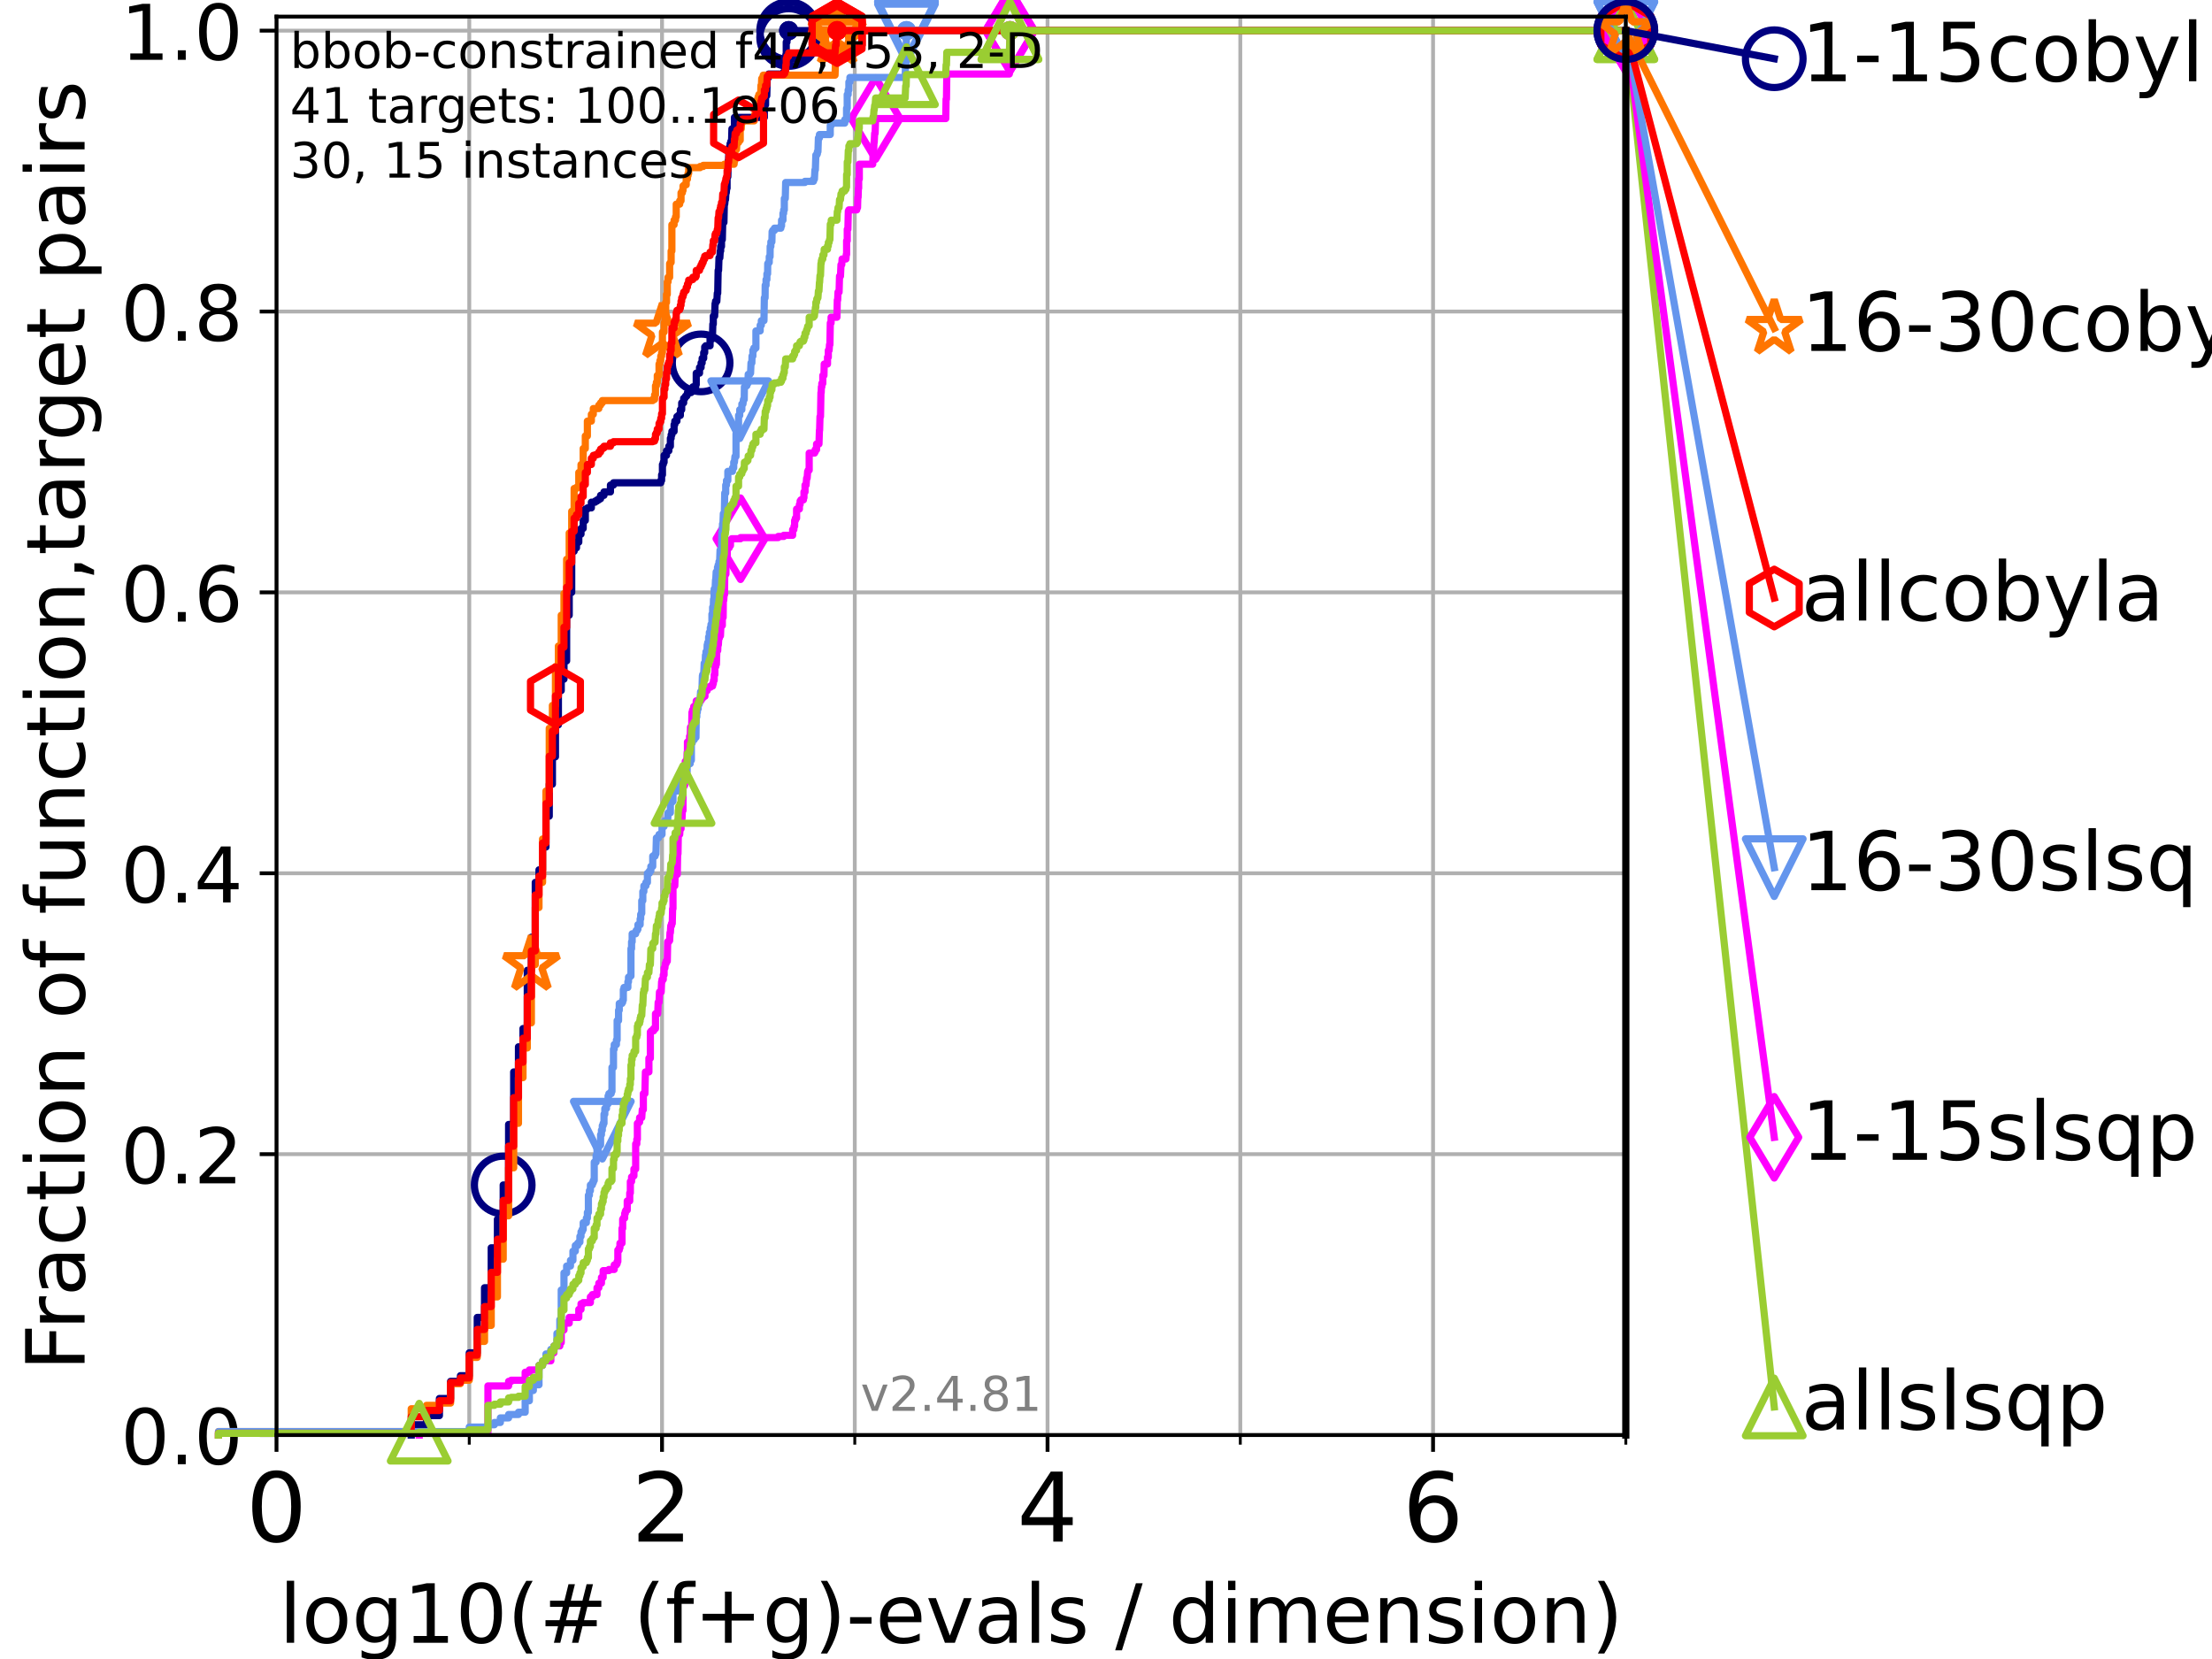 <?xml version="1.0" encoding="utf-8" standalone="no"?>
<!DOCTYPE svg PUBLIC "-//W3C//DTD SVG 1.1//EN"
  "http://www.w3.org/Graphics/SVG/1.1/DTD/svg11.dtd">
<!-- Created with matplotlib (https://matplotlib.org/) -->
<svg height="345.6pt" version="1.1" viewBox="0 0 460.8 345.6" width="460.8pt" xmlns="http://www.w3.org/2000/svg" xmlns:xlink="http://www.w3.org/1999/xlink">
 <defs>
  <style type="text/css">*{stroke-linecap:butt;stroke-linejoin:round;}</style>
 </defs>
 <g id="figure_1">
  <g id="patch_1">
   <path d="M 0 345.6 
L 460.8 345.6 
L 460.8 0 
L 0 0 
z
" style="fill:#ffffff;"/>
  </g>
  <g id="axes_1">
   <g id="patch_2">
    <path d="M 57.6 298.944 
L 338.688 298.944 
L 338.688 3.456 
L 57.6 3.456 
z
" style="fill:#ffffff;"/>
   </g>
   <g id="matplotlib.axis_1">
    <g id="xtick_1">
     <g id="line2d_1">
      <path clip-path="url(#pd9462028be)" d="M 57.6 298.944 
L 57.6 3.456 
" style="fill:none;stroke:#b0b0b0;stroke-linecap:square;stroke-width:0.8;"/>
     </g>
     <g id="line2d_2">
      <defs>
       <path d="M 0 0 
L 0 3.5 
" id="mb0445e002d" style="stroke:#000000;stroke-width:0.8;"/>
      </defs>
      <g>
       <use style="stroke:#000000;stroke-width:0.8;" x="57.6" xlink:href="#mb0445e002d" y="298.944"/>
      </g>
     </g>
     <g id="text_1">
      <!-- 0 -->
      <g transform="translate(51.237 321.141)scale(0.2 -0.2)">
       <defs>
        <path d="M 31.781 66.406 
Q 24.172 66.406 20.328 58.906 
Q 16.5 51.422 16.5 36.375 
Q 16.5 21.391 20.328 13.891 
Q 24.172 6.391 31.781 6.391 
Q 39.453 6.391 43.281 13.891 
Q 47.125 21.391 47.125 36.375 
Q 47.125 51.422 43.281 58.906 
Q 39.453 66.406 31.781 66.406 
z
M 31.781 74.219 
Q 44.047 74.219 50.516 64.516 
Q 56.984 54.828 56.984 36.375 
Q 56.984 17.969 50.516 8.266 
Q 44.047 -1.422 31.781 -1.422 
Q 19.531 -1.422 13.062 8.266 
Q 6.594 17.969 6.594 36.375 
Q 6.594 54.828 13.062 64.516 
Q 19.531 74.219 31.781 74.219 
z
" id="DejaVuSans-48"/>
       </defs>
       <use xlink:href="#DejaVuSans-48"/>
      </g>
     </g>
    </g>
    <g id="xtick_2">
     <g id="line2d_3">
      <path clip-path="url(#pd9462028be)" d="M 137.911 298.944 
L 137.911 3.456 
" style="fill:none;stroke:#b0b0b0;stroke-linecap:square;stroke-width:0.8;"/>
     </g>
     <g id="line2d_4">
      <g>
       <use style="stroke:#000000;stroke-width:0.8;" x="137.911" xlink:href="#mb0445e002d" y="298.944"/>
      </g>
     </g>
     <g id="text_2">
      <!-- 2 -->
      <g transform="translate(131.548 321.141)scale(0.2 -0.2)">
       <defs>
        <path d="M 19.188 8.297 
L 53.609 8.297 
L 53.609 0 
L 7.328 0 
L 7.328 8.297 
Q 12.938 14.109 22.625 23.891 
Q 32.328 33.688 34.812 36.531 
Q 39.547 41.844 41.422 45.531 
Q 43.312 49.219 43.312 52.781 
Q 43.312 58.594 39.234 62.25 
Q 35.156 65.922 28.609 65.922 
Q 23.969 65.922 18.812 64.312 
Q 13.672 62.703 7.812 59.422 
L 7.812 69.391 
Q 13.766 71.781 18.938 73 
Q 24.125 74.219 28.422 74.219 
Q 39.75 74.219 46.484 68.547 
Q 53.219 62.891 53.219 53.422 
Q 53.219 48.922 51.531 44.891 
Q 49.859 40.875 45.406 35.406 
Q 44.188 33.984 37.641 27.219 
Q 31.109 20.453 19.188 8.297 
z
" id="DejaVuSans-50"/>
       </defs>
       <use xlink:href="#DejaVuSans-50"/>
      </g>
     </g>
    </g>
    <g id="xtick_3">
     <g id="line2d_5">
      <path clip-path="url(#pd9462028be)" d="M 218.222 298.944 
L 218.222 3.456 
" style="fill:none;stroke:#b0b0b0;stroke-linecap:square;stroke-width:0.8;"/>
     </g>
     <g id="line2d_6">
      <g>
       <use style="stroke:#000000;stroke-width:0.8;" x="218.222" xlink:href="#mb0445e002d" y="298.944"/>
      </g>
     </g>
     <g id="text_3">
      <!-- 4 -->
      <g transform="translate(211.859 321.141)scale(0.2 -0.2)">
       <defs>
        <path d="M 37.797 64.312 
L 12.891 25.391 
L 37.797 25.391 
z
M 35.203 72.906 
L 47.609 72.906 
L 47.609 25.391 
L 58.016 25.391 
L 58.016 17.188 
L 47.609 17.188 
L 47.609 0 
L 37.797 0 
L 37.797 17.188 
L 4.891 17.188 
L 4.891 26.703 
z
" id="DejaVuSans-52"/>
       </defs>
       <use xlink:href="#DejaVuSans-52"/>
      </g>
     </g>
    </g>
    <g id="xtick_4">
     <g id="line2d_7">
      <path clip-path="url(#pd9462028be)" d="M 298.533 298.944 
L 298.533 3.456 
" style="fill:none;stroke:#b0b0b0;stroke-linecap:square;stroke-width:0.8;"/>
     </g>
     <g id="line2d_8">
      <g>
       <use style="stroke:#000000;stroke-width:0.8;" x="298.533" xlink:href="#mb0445e002d" y="298.944"/>
      </g>
     </g>
     <g id="text_4">
      <!-- 6 -->
      <g transform="translate(292.17 321.141)scale(0.2 -0.2)">
       <defs>
        <path d="M 33.016 40.375 
Q 26.375 40.375 22.484 35.828 
Q 18.609 31.297 18.609 23.391 
Q 18.609 15.531 22.484 10.953 
Q 26.375 6.391 33.016 6.391 
Q 39.656 6.391 43.531 10.953 
Q 47.406 15.531 47.406 23.391 
Q 47.406 31.297 43.531 35.828 
Q 39.656 40.375 33.016 40.375 
z
M 52.594 71.297 
L 52.594 62.312 
Q 48.875 64.062 45.094 64.984 
Q 41.312 65.922 37.594 65.922 
Q 27.828 65.922 22.672 59.328 
Q 17.531 52.734 16.797 39.406 
Q 19.672 43.656 24.016 45.922 
Q 28.375 48.188 33.594 48.188 
Q 44.578 48.188 50.953 41.516 
Q 57.328 34.859 57.328 23.391 
Q 57.328 12.156 50.688 5.359 
Q 44.047 -1.422 33.016 -1.422 
Q 20.359 -1.422 13.672 8.266 
Q 6.984 17.969 6.984 36.375 
Q 6.984 53.656 15.188 63.938 
Q 23.391 74.219 37.203 74.219 
Q 40.922 74.219 44.703 73.484 
Q 48.484 72.75 52.594 71.297 
z
" id="DejaVuSans-54"/>
       </defs>
       <use xlink:href="#DejaVuSans-54"/>
      </g>
     </g>
    </g>
    <g id="xtick_5">
     <g id="line2d_9">
      <path clip-path="url(#pd9462028be)" d="M 97.755 298.944 
L 97.755 3.456 
" style="fill:none;stroke:#b0b0b0;stroke-linecap:square;stroke-width:0.8;"/>
     </g>
     <g id="line2d_10">
      <defs>
       <path d="M 0 0 
L 0 2 
" id="mf8e7644285" style="stroke:#000000;stroke-width:0.6;"/>
      </defs>
      <g>
       <use style="stroke:#000000;stroke-width:0.6;" x="97.755" xlink:href="#mf8e7644285" y="298.944"/>
      </g>
     </g>
    </g>
    <g id="xtick_6">
     <g id="line2d_11">
      <path clip-path="url(#pd9462028be)" d="M 178.066 298.944 
L 178.066 3.456 
" style="fill:none;stroke:#b0b0b0;stroke-linecap:square;stroke-width:0.8;"/>
     </g>
     <g id="line2d_12">
      <g>
       <use style="stroke:#000000;stroke-width:0.6;" x="178.066" xlink:href="#mf8e7644285" y="298.944"/>
      </g>
     </g>
    </g>
    <g id="xtick_7">
     <g id="line2d_13">
      <path clip-path="url(#pd9462028be)" d="M 258.377 298.944 
L 258.377 3.456 
" style="fill:none;stroke:#b0b0b0;stroke-linecap:square;stroke-width:0.8;"/>
     </g>
     <g id="line2d_14">
      <g>
       <use style="stroke:#000000;stroke-width:0.6;" x="258.377" xlink:href="#mf8e7644285" y="298.944"/>
      </g>
     </g>
    </g>
    <g id="xtick_8">
     <g id="line2d_15">
      <path clip-path="url(#pd9462028be)" d="M 338.688 298.944 
L 338.688 3.456 
" style="fill:none;stroke:#b0b0b0;stroke-linecap:square;stroke-width:0.8;"/>
     </g>
     <g id="line2d_16">
      <g>
       <use style="stroke:#000000;stroke-width:0.6;" x="338.688" xlink:href="#mf8e7644285" y="298.944"/>
      </g>
     </g>
    </g>
    <g id="text_5">
     <!-- log10(# (f+g)-evals / dimension) -->
     <g transform="translate(58.145 342.218)scale(0.17 -0.17)">
      <defs>
       <path d="M 9.422 75.984 
L 18.406 75.984 
L 18.406 0 
L 9.422 0 
z
" id="DejaVuSans-108"/>
       <path d="M 30.609 48.391 
Q 23.391 48.391 19.188 42.75 
Q 14.984 37.109 14.984 27.297 
Q 14.984 17.484 19.156 11.844 
Q 23.344 6.203 30.609 6.203 
Q 37.797 6.203 41.984 11.859 
Q 46.188 17.531 46.188 27.297 
Q 46.188 37.016 41.984 42.703 
Q 37.797 48.391 30.609 48.391 
z
M 30.609 56 
Q 42.328 56 49.016 48.375 
Q 55.719 40.766 55.719 27.297 
Q 55.719 13.875 49.016 6.219 
Q 42.328 -1.422 30.609 -1.422 
Q 18.844 -1.422 12.172 6.219 
Q 5.516 13.875 5.516 27.297 
Q 5.516 40.766 12.172 48.375 
Q 18.844 56 30.609 56 
z
" id="DejaVuSans-111"/>
       <path d="M 45.406 27.984 
Q 45.406 37.75 41.375 43.109 
Q 37.359 48.484 30.078 48.484 
Q 22.859 48.484 18.828 43.109 
Q 14.797 37.75 14.797 27.984 
Q 14.797 18.266 18.828 12.891 
Q 22.859 7.516 30.078 7.516 
Q 37.359 7.516 41.375 12.891 
Q 45.406 18.266 45.406 27.984 
z
M 54.391 6.781 
Q 54.391 -7.172 48.188 -13.984 
Q 42 -20.797 29.203 -20.797 
Q 24.469 -20.797 20.266 -20.094 
Q 16.062 -19.391 12.109 -17.922 
L 12.109 -9.188 
Q 16.062 -11.328 19.922 -12.344 
Q 23.781 -13.375 27.781 -13.375 
Q 36.625 -13.375 41.016 -8.766 
Q 45.406 -4.156 45.406 5.172 
L 45.406 9.625 
Q 42.625 4.781 38.281 2.391 
Q 33.938 0 27.875 0 
Q 17.828 0 11.672 7.656 
Q 5.516 15.328 5.516 27.984 
Q 5.516 40.672 11.672 48.328 
Q 17.828 56 27.875 56 
Q 33.938 56 38.281 53.609 
Q 42.625 51.219 45.406 46.391 
L 45.406 54.688 
L 54.391 54.688 
z
" id="DejaVuSans-103"/>
       <path d="M 12.406 8.297 
L 28.516 8.297 
L 28.516 63.922 
L 10.984 60.406 
L 10.984 69.391 
L 28.422 72.906 
L 38.281 72.906 
L 38.281 8.297 
L 54.391 8.297 
L 54.391 0 
L 12.406 0 
z
" id="DejaVuSans-49"/>
       <path d="M 31 75.875 
Q 24.469 64.656 21.281 53.656 
Q 18.109 42.672 18.109 31.391 
Q 18.109 20.125 21.312 9.062 
Q 24.516 -2 31 -13.188 
L 23.188 -13.188 
Q 15.875 -1.703 12.234 9.375 
Q 8.594 20.453 8.594 31.391 
Q 8.594 42.281 12.203 53.312 
Q 15.828 64.359 23.188 75.875 
z
" id="DejaVuSans-40"/>
       <path d="M 51.125 44 
L 36.922 44 
L 32.812 27.688 
L 47.125 27.688 
z
M 43.797 71.781 
L 38.719 51.516 
L 52.984 51.516 
L 58.109 71.781 
L 65.922 71.781 
L 60.891 51.516 
L 76.125 51.516 
L 76.125 44 
L 58.984 44 
L 54.984 27.688 
L 70.516 27.688 
L 70.516 20.219 
L 53.078 20.219 
L 48 0 
L 40.188 0 
L 45.219 20.219 
L 30.906 20.219 
L 25.875 0 
L 18.016 0 
L 23.094 20.219 
L 7.719 20.219 
L 7.719 27.688 
L 24.906 27.688 
L 29 44 
L 13.281 44 
L 13.281 51.516 
L 30.906 51.516 
L 35.891 71.781 
z
" id="DejaVuSans-35"/>
       <path id="DejaVuSans-32"/>
       <path d="M 37.109 75.984 
L 37.109 68.5 
L 28.516 68.5 
Q 23.688 68.5 21.797 66.547 
Q 19.922 64.594 19.922 59.516 
L 19.922 54.688 
L 34.719 54.688 
L 34.719 47.703 
L 19.922 47.703 
L 19.922 0 
L 10.891 0 
L 10.891 47.703 
L 2.297 47.703 
L 2.297 54.688 
L 10.891 54.688 
L 10.891 58.5 
Q 10.891 67.625 15.141 71.797 
Q 19.391 75.984 28.609 75.984 
z
" id="DejaVuSans-102"/>
       <path d="M 46 62.703 
L 46 35.5 
L 73.188 35.5 
L 73.188 27.203 
L 46 27.203 
L 46 0 
L 37.797 0 
L 37.797 27.203 
L 10.594 27.203 
L 10.594 35.5 
L 37.797 35.5 
L 37.797 62.703 
z
" id="DejaVuSans-43"/>
       <path d="M 8.016 75.875 
L 15.828 75.875 
Q 23.141 64.359 26.781 53.312 
Q 30.422 42.281 30.422 31.391 
Q 30.422 20.453 26.781 9.375 
Q 23.141 -1.703 15.828 -13.188 
L 8.016 -13.188 
Q 14.5 -2 17.703 9.062 
Q 20.906 20.125 20.906 31.391 
Q 20.906 42.672 17.703 53.656 
Q 14.5 64.656 8.016 75.875 
z
" id="DejaVuSans-41"/>
       <path d="M 4.891 31.391 
L 31.203 31.391 
L 31.203 23.391 
L 4.891 23.391 
z
" id="DejaVuSans-45"/>
       <path d="M 56.203 29.594 
L 56.203 25.203 
L 14.891 25.203 
Q 15.484 15.922 20.484 11.062 
Q 25.484 6.203 34.422 6.203 
Q 39.594 6.203 44.453 7.469 
Q 49.312 8.734 54.109 11.281 
L 54.109 2.781 
Q 49.266 0.734 44.188 -0.344 
Q 39.109 -1.422 33.891 -1.422 
Q 20.797 -1.422 13.156 6.188 
Q 5.516 13.812 5.516 26.812 
Q 5.516 40.234 12.766 48.109 
Q 20.016 56 32.328 56 
Q 43.359 56 49.781 48.891 
Q 56.203 41.797 56.203 29.594 
z
M 47.219 32.234 
Q 47.125 39.594 43.094 43.984 
Q 39.062 48.391 32.422 48.391 
Q 24.906 48.391 20.391 44.141 
Q 15.875 39.891 15.188 32.172 
z
" id="DejaVuSans-101"/>
       <path d="M 2.984 54.688 
L 12.5 54.688 
L 29.594 8.797 
L 46.688 54.688 
L 56.203 54.688 
L 35.688 0 
L 23.484 0 
z
" id="DejaVuSans-118"/>
       <path d="M 34.281 27.484 
Q 23.391 27.484 19.188 25 
Q 14.984 22.516 14.984 16.5 
Q 14.984 11.719 18.141 8.906 
Q 21.297 6.109 26.703 6.109 
Q 34.188 6.109 38.703 11.406 
Q 43.219 16.703 43.219 25.484 
L 43.219 27.484 
z
M 52.203 31.203 
L 52.203 0 
L 43.219 0 
L 43.219 8.297 
Q 40.141 3.328 35.547 0.953 
Q 30.953 -1.422 24.312 -1.422 
Q 15.922 -1.422 10.953 3.297 
Q 6 8.016 6 15.922 
Q 6 25.141 12.172 29.828 
Q 18.359 34.516 30.609 34.516 
L 43.219 34.516 
L 43.219 35.406 
Q 43.219 41.609 39.141 45 
Q 35.062 48.391 27.688 48.391 
Q 23 48.391 18.547 47.266 
Q 14.109 46.141 10.016 43.891 
L 10.016 52.203 
Q 14.938 54.109 19.578 55.047 
Q 24.219 56 28.609 56 
Q 40.484 56 46.344 49.844 
Q 52.203 43.703 52.203 31.203 
z
" id="DejaVuSans-97"/>
       <path d="M 44.281 53.078 
L 44.281 44.578 
Q 40.484 46.531 36.375 47.5 
Q 32.281 48.484 27.875 48.484 
Q 21.188 48.484 17.844 46.438 
Q 14.5 44.391 14.5 40.281 
Q 14.5 37.156 16.891 35.375 
Q 19.281 33.594 26.516 31.984 
L 29.594 31.297 
Q 39.156 29.25 43.188 25.516 
Q 47.219 21.781 47.219 15.094 
Q 47.219 7.469 41.188 3.016 
Q 35.156 -1.422 24.609 -1.422 
Q 20.219 -1.422 15.453 -0.562 
Q 10.688 0.297 5.422 2 
L 5.422 11.281 
Q 10.406 8.688 15.234 7.391 
Q 20.062 6.109 24.812 6.109 
Q 31.156 6.109 34.562 8.281 
Q 37.984 10.453 37.984 14.406 
Q 37.984 18.062 35.516 20.016 
Q 33.062 21.969 24.703 23.781 
L 21.578 24.516 
Q 13.234 26.266 9.516 29.906 
Q 5.812 33.547 5.812 39.891 
Q 5.812 47.609 11.281 51.797 
Q 16.75 56 26.812 56 
Q 31.781 56 36.172 55.266 
Q 40.578 54.547 44.281 53.078 
z
" id="DejaVuSans-115"/>
       <path d="M 25.391 72.906 
L 33.688 72.906 
L 8.297 -9.281 
L 0 -9.281 
z
" id="DejaVuSans-47"/>
       <path d="M 45.406 46.391 
L 45.406 75.984 
L 54.391 75.984 
L 54.391 0 
L 45.406 0 
L 45.406 8.203 
Q 42.578 3.328 38.25 0.953 
Q 33.938 -1.422 27.875 -1.422 
Q 17.969 -1.422 11.734 6.484 
Q 5.516 14.406 5.516 27.297 
Q 5.516 40.188 11.734 48.094 
Q 17.969 56 27.875 56 
Q 33.938 56 38.25 53.625 
Q 42.578 51.266 45.406 46.391 
z
M 14.797 27.297 
Q 14.797 17.391 18.875 11.75 
Q 22.953 6.109 30.078 6.109 
Q 37.203 6.109 41.297 11.75 
Q 45.406 17.391 45.406 27.297 
Q 45.406 37.203 41.297 42.844 
Q 37.203 48.484 30.078 48.484 
Q 22.953 48.484 18.875 42.844 
Q 14.797 37.203 14.797 27.297 
z
" id="DejaVuSans-100"/>
       <path d="M 9.422 54.688 
L 18.406 54.688 
L 18.406 0 
L 9.422 0 
z
M 9.422 75.984 
L 18.406 75.984 
L 18.406 64.594 
L 9.422 64.594 
z
" id="DejaVuSans-105"/>
       <path d="M 52 44.188 
Q 55.375 50.25 60.062 53.125 
Q 64.75 56 71.094 56 
Q 79.641 56 84.281 50.016 
Q 88.922 44.047 88.922 33.016 
L 88.922 0 
L 79.891 0 
L 79.891 32.719 
Q 79.891 40.578 77.094 44.375 
Q 74.312 48.188 68.609 48.188 
Q 61.625 48.188 57.562 43.547 
Q 53.516 38.922 53.516 30.906 
L 53.516 0 
L 44.484 0 
L 44.484 32.719 
Q 44.484 40.625 41.703 44.406 
Q 38.922 48.188 33.109 48.188 
Q 26.219 48.188 22.156 43.531 
Q 18.109 38.875 18.109 30.906 
L 18.109 0 
L 9.078 0 
L 9.078 54.688 
L 18.109 54.688 
L 18.109 46.188 
Q 21.188 51.219 25.484 53.609 
Q 29.781 56 35.688 56 
Q 41.656 56 45.828 52.969 
Q 50 49.953 52 44.188 
z
" id="DejaVuSans-109"/>
       <path d="M 54.891 33.016 
L 54.891 0 
L 45.906 0 
L 45.906 32.719 
Q 45.906 40.484 42.875 44.328 
Q 39.844 48.188 33.797 48.188 
Q 26.516 48.188 22.312 43.547 
Q 18.109 38.922 18.109 30.906 
L 18.109 0 
L 9.078 0 
L 9.078 54.688 
L 18.109 54.688 
L 18.109 46.188 
Q 21.344 51.125 25.703 53.562 
Q 30.078 56 35.797 56 
Q 45.219 56 50.047 50.172 
Q 54.891 44.344 54.891 33.016 
z
" id="DejaVuSans-110"/>
      </defs>
      <use xlink:href="#DejaVuSans-108"/>
      <use x="27.783" xlink:href="#DejaVuSans-111"/>
      <use x="88.965" xlink:href="#DejaVuSans-103"/>
      <use x="152.441" xlink:href="#DejaVuSans-49"/>
      <use x="216.064" xlink:href="#DejaVuSans-48"/>
      <use x="279.688" xlink:href="#DejaVuSans-40"/>
      <use x="318.701" xlink:href="#DejaVuSans-35"/>
      <use x="402.49" xlink:href="#DejaVuSans-32"/>
      <use x="434.277" xlink:href="#DejaVuSans-40"/>
      <use x="473.291" xlink:href="#DejaVuSans-102"/>
      <use x="508.496" xlink:href="#DejaVuSans-43"/>
      <use x="592.285" xlink:href="#DejaVuSans-103"/>
      <use x="655.762" xlink:href="#DejaVuSans-41"/>
      <use x="694.775" xlink:href="#DejaVuSans-45"/>
      <use x="730.859" xlink:href="#DejaVuSans-101"/>
      <use x="792.383" xlink:href="#DejaVuSans-118"/>
      <use x="851.562" xlink:href="#DejaVuSans-97"/>
      <use x="912.842" xlink:href="#DejaVuSans-108"/>
      <use x="940.625" xlink:href="#DejaVuSans-115"/>
      <use x="992.725" xlink:href="#DejaVuSans-32"/>
      <use x="1024.512" xlink:href="#DejaVuSans-47"/>
      <use x="1058.203" xlink:href="#DejaVuSans-32"/>
      <use x="1089.99" xlink:href="#DejaVuSans-100"/>
      <use x="1153.467" xlink:href="#DejaVuSans-105"/>
      <use x="1181.25" xlink:href="#DejaVuSans-109"/>
      <use x="1278.662" xlink:href="#DejaVuSans-101"/>
      <use x="1340.186" xlink:href="#DejaVuSans-110"/>
      <use x="1403.564" xlink:href="#DejaVuSans-115"/>
      <use x="1455.664" xlink:href="#DejaVuSans-105"/>
      <use x="1483.447" xlink:href="#DejaVuSans-111"/>
      <use x="1544.629" xlink:href="#DejaVuSans-110"/>
      <use x="1608.008" xlink:href="#DejaVuSans-41"/>
     </g>
    </g>
   </g>
   <g id="matplotlib.axis_2">
    <g id="ytick_1">
     <g id="line2d_17">
      <path clip-path="url(#pd9462028be)" d="M 57.6 298.944 
L 338.688 298.944 
" style="fill:none;stroke:#b0b0b0;stroke-linecap:square;stroke-width:0.8;"/>
     </g>
     <g id="line2d_18">
      <defs>
       <path d="M 0 0 
L -3.5 0 
" id="m1c1dd27895" style="stroke:#000000;stroke-width:0.8;"/>
      </defs>
      <g>
       <use style="stroke:#000000;stroke-width:0.8;" x="57.6" xlink:href="#m1c1dd27895" y="298.944"/>
      </g>
     </g>
     <g id="text_6">
      <!-- 0.0 -->
      <g transform="translate(25.155 305.023)scale(0.16 -0.16)">
       <defs>
        <path d="M 10.688 12.406 
L 21 12.406 
L 21 0 
L 10.688 0 
z
" id="DejaVuSans-46"/>
       </defs>
       <use xlink:href="#DejaVuSans-48"/>
       <use x="63.623" xlink:href="#DejaVuSans-46"/>
       <use x="95.41" xlink:href="#DejaVuSans-48"/>
      </g>
     </g>
    </g>
    <g id="ytick_2">
     <g id="line2d_19">
      <path clip-path="url(#pd9462028be)" d="M 57.6 240.432 
L 338.688 240.432 
" style="fill:none;stroke:#b0b0b0;stroke-linecap:square;stroke-width:0.8;"/>
     </g>
     <g id="line2d_20">
      <g>
       <use style="stroke:#000000;stroke-width:0.8;" x="57.6" xlink:href="#m1c1dd27895" y="240.432"/>
      </g>
     </g>
     <g id="text_7">
      <!-- 0.2 -->
      <g transform="translate(25.155 246.51)scale(0.16 -0.16)">
       <use xlink:href="#DejaVuSans-48"/>
       <use x="63.623" xlink:href="#DejaVuSans-46"/>
       <use x="95.41" xlink:href="#DejaVuSans-50"/>
      </g>
     </g>
    </g>
    <g id="ytick_3">
     <g id="line2d_21">
      <path clip-path="url(#pd9462028be)" d="M 57.6 181.919 
L 338.688 181.919 
" style="fill:none;stroke:#b0b0b0;stroke-linecap:square;stroke-width:0.8;"/>
     </g>
     <g id="line2d_22">
      <g>
       <use style="stroke:#000000;stroke-width:0.8;" x="57.6" xlink:href="#m1c1dd27895" y="181.919"/>
      </g>
     </g>
     <g id="text_8">
      <!-- 0.4 -->
      <g transform="translate(25.155 187.998)scale(0.16 -0.16)">
       <use xlink:href="#DejaVuSans-48"/>
       <use x="63.623" xlink:href="#DejaVuSans-46"/>
       <use x="95.41" xlink:href="#DejaVuSans-52"/>
      </g>
     </g>
    </g>
    <g id="ytick_4">
     <g id="line2d_23">
      <path clip-path="url(#pd9462028be)" d="M 57.6 123.407 
L 338.688 123.407 
" style="fill:none;stroke:#b0b0b0;stroke-linecap:square;stroke-width:0.8;"/>
     </g>
     <g id="line2d_24">
      <g>
       <use style="stroke:#000000;stroke-width:0.8;" x="57.6" xlink:href="#m1c1dd27895" y="123.407"/>
      </g>
     </g>
     <g id="text_9">
      <!-- 0.6 -->
      <g transform="translate(25.155 129.485)scale(0.16 -0.16)">
       <use xlink:href="#DejaVuSans-48"/>
       <use x="63.623" xlink:href="#DejaVuSans-46"/>
       <use x="95.41" xlink:href="#DejaVuSans-54"/>
      </g>
     </g>
    </g>
    <g id="ytick_5">
     <g id="line2d_25">
      <path clip-path="url(#pd9462028be)" d="M 57.6 64.894 
L 338.688 64.894 
" style="fill:none;stroke:#b0b0b0;stroke-linecap:square;stroke-width:0.8;"/>
     </g>
     <g id="line2d_26">
      <g>
       <use style="stroke:#000000;stroke-width:0.8;" x="57.6" xlink:href="#m1c1dd27895" y="64.894"/>
      </g>
     </g>
     <g id="text_10">
      <!-- 0.8 -->
      <g transform="translate(25.155 70.973)scale(0.16 -0.16)">
       <defs>
        <path d="M 31.781 34.625 
Q 24.75 34.625 20.719 30.859 
Q 16.703 27.094 16.703 20.516 
Q 16.703 13.922 20.719 10.156 
Q 24.75 6.391 31.781 6.391 
Q 38.812 6.391 42.859 10.172 
Q 46.922 13.969 46.922 20.516 
Q 46.922 27.094 42.891 30.859 
Q 38.875 34.625 31.781 34.625 
z
M 21.922 38.812 
Q 15.578 40.375 12.031 44.719 
Q 8.5 49.078 8.5 55.328 
Q 8.5 64.062 14.719 69.141 
Q 20.953 74.219 31.781 74.219 
Q 42.672 74.219 48.875 69.141 
Q 55.078 64.062 55.078 55.328 
Q 55.078 49.078 51.531 44.719 
Q 48 40.375 41.703 38.812 
Q 48.828 37.156 52.797 32.312 
Q 56.781 27.484 56.781 20.516 
Q 56.781 9.906 50.312 4.234 
Q 43.844 -1.422 31.781 -1.422 
Q 19.734 -1.422 13.25 4.234 
Q 6.781 9.906 6.781 20.516 
Q 6.781 27.484 10.781 32.312 
Q 14.797 37.156 21.922 38.812 
z
M 18.312 54.391 
Q 18.312 48.734 21.844 45.562 
Q 25.391 42.391 31.781 42.391 
Q 38.141 42.391 41.719 45.562 
Q 45.312 48.734 45.312 54.391 
Q 45.312 60.062 41.719 63.234 
Q 38.141 66.406 31.781 66.406 
Q 25.391 66.406 21.844 63.234 
Q 18.312 60.062 18.312 54.391 
z
" id="DejaVuSans-56"/>
       </defs>
       <use xlink:href="#DejaVuSans-48"/>
       <use x="63.623" xlink:href="#DejaVuSans-46"/>
       <use x="95.41" xlink:href="#DejaVuSans-56"/>
      </g>
     </g>
    </g>
    <g id="ytick_6">
     <g id="line2d_27">
      <path clip-path="url(#pd9462028be)" d="M 57.6 6.382 
L 338.688 6.382 
" style="fill:none;stroke:#b0b0b0;stroke-linecap:square;stroke-width:0.8;"/>
     </g>
     <g id="line2d_28">
      <g>
       <use style="stroke:#000000;stroke-width:0.8;" x="57.6" xlink:href="#m1c1dd27895" y="6.382"/>
      </g>
     </g>
     <g id="text_11">
      <!-- 1.0 -->
      <g transform="translate(25.155 12.46)scale(0.16 -0.16)">
       <use xlink:href="#DejaVuSans-49"/>
       <use x="63.623" xlink:href="#DejaVuSans-46"/>
       <use x="95.41" xlink:href="#DejaVuSans-48"/>
      </g>
     </g>
    </g>
    <g id="text_12">
     <!-- Fraction of function,target pairs -->
     <g transform="translate(17.62 285.585)rotate(-90)scale(0.17 -0.17)">
      <defs>
       <path d="M 9.812 72.906 
L 51.703 72.906 
L 51.703 64.594 
L 19.672 64.594 
L 19.672 43.109 
L 48.578 43.109 
L 48.578 34.812 
L 19.672 34.812 
L 19.672 0 
L 9.812 0 
z
" id="DejaVuSans-70"/>
       <path d="M 41.109 46.297 
Q 39.594 47.172 37.812 47.578 
Q 36.031 48 33.891 48 
Q 26.266 48 22.188 43.047 
Q 18.109 38.094 18.109 28.812 
L 18.109 0 
L 9.078 0 
L 9.078 54.688 
L 18.109 54.688 
L 18.109 46.188 
Q 20.953 51.172 25.484 53.578 
Q 30.031 56 36.531 56 
Q 37.453 56 38.578 55.875 
Q 39.703 55.766 41.062 55.516 
z
" id="DejaVuSans-114"/>
       <path d="M 48.781 52.594 
L 48.781 44.188 
Q 44.969 46.297 41.141 47.344 
Q 37.312 48.391 33.406 48.391 
Q 24.656 48.391 19.812 42.844 
Q 14.984 37.312 14.984 27.297 
Q 14.984 17.281 19.812 11.734 
Q 24.656 6.203 33.406 6.203 
Q 37.312 6.203 41.141 7.25 
Q 44.969 8.297 48.781 10.406 
L 48.781 2.094 
Q 45.016 0.344 40.984 -0.531 
Q 36.969 -1.422 32.422 -1.422 
Q 20.062 -1.422 12.781 6.344 
Q 5.516 14.109 5.516 27.297 
Q 5.516 40.672 12.859 48.328 
Q 20.219 56 33.016 56 
Q 37.156 56 41.109 55.141 
Q 45.062 54.297 48.781 52.594 
z
" id="DejaVuSans-99"/>
       <path d="M 18.312 70.219 
L 18.312 54.688 
L 36.812 54.688 
L 36.812 47.703 
L 18.312 47.703 
L 18.312 18.016 
Q 18.312 11.328 20.141 9.422 
Q 21.969 7.516 27.594 7.516 
L 36.812 7.516 
L 36.812 0 
L 27.594 0 
Q 17.188 0 13.234 3.875 
Q 9.281 7.766 9.281 18.016 
L 9.281 47.703 
L 2.688 47.703 
L 2.688 54.688 
L 9.281 54.688 
L 9.281 70.219 
z
" id="DejaVuSans-116"/>
       <path d="M 8.5 21.578 
L 8.5 54.688 
L 17.484 54.688 
L 17.484 21.922 
Q 17.484 14.156 20.5 10.266 
Q 23.531 6.391 29.594 6.391 
Q 36.859 6.391 41.078 11.031 
Q 45.312 15.672 45.312 23.688 
L 45.312 54.688 
L 54.297 54.688 
L 54.297 0 
L 45.312 0 
L 45.312 8.406 
Q 42.047 3.422 37.719 1 
Q 33.406 -1.422 27.688 -1.422 
Q 18.266 -1.422 13.375 4.438 
Q 8.5 10.297 8.5 21.578 
z
M 31.109 56 
z
" id="DejaVuSans-117"/>
       <path d="M 11.719 12.406 
L 22.016 12.406 
L 22.016 4 
L 14.016 -11.625 
L 7.719 -11.625 
L 11.719 4 
z
" id="DejaVuSans-44"/>
       <path d="M 18.109 8.203 
L 18.109 -20.797 
L 9.078 -20.797 
L 9.078 54.688 
L 18.109 54.688 
L 18.109 46.391 
Q 20.953 51.266 25.266 53.625 
Q 29.594 56 35.594 56 
Q 45.562 56 51.781 48.094 
Q 58.016 40.188 58.016 27.297 
Q 58.016 14.406 51.781 6.484 
Q 45.562 -1.422 35.594 -1.422 
Q 29.594 -1.422 25.266 0.953 
Q 20.953 3.328 18.109 8.203 
z
M 48.688 27.297 
Q 48.688 37.203 44.609 42.844 
Q 40.531 48.484 33.406 48.484 
Q 26.266 48.484 22.188 42.844 
Q 18.109 37.203 18.109 27.297 
Q 18.109 17.391 22.188 11.75 
Q 26.266 6.109 33.406 6.109 
Q 40.531 6.109 44.609 11.75 
Q 48.688 17.391 48.688 27.297 
z
" id="DejaVuSans-112"/>
      </defs>
      <use xlink:href="#DejaVuSans-70"/>
      <use x="50.27" xlink:href="#DejaVuSans-114"/>
      <use x="91.383" xlink:href="#DejaVuSans-97"/>
      <use x="152.662" xlink:href="#DejaVuSans-99"/>
      <use x="207.643" xlink:href="#DejaVuSans-116"/>
      <use x="246.852" xlink:href="#DejaVuSans-105"/>
      <use x="274.635" xlink:href="#DejaVuSans-111"/>
      <use x="335.816" xlink:href="#DejaVuSans-110"/>
      <use x="399.195" xlink:href="#DejaVuSans-32"/>
      <use x="430.982" xlink:href="#DejaVuSans-111"/>
      <use x="492.164" xlink:href="#DejaVuSans-102"/>
      <use x="527.369" xlink:href="#DejaVuSans-32"/>
      <use x="559.156" xlink:href="#DejaVuSans-102"/>
      <use x="594.361" xlink:href="#DejaVuSans-117"/>
      <use x="657.74" xlink:href="#DejaVuSans-110"/>
      <use x="721.119" xlink:href="#DejaVuSans-99"/>
      <use x="776.1" xlink:href="#DejaVuSans-116"/>
      <use x="815.309" xlink:href="#DejaVuSans-105"/>
      <use x="843.092" xlink:href="#DejaVuSans-111"/>
      <use x="904.273" xlink:href="#DejaVuSans-110"/>
      <use x="967.652" xlink:href="#DejaVuSans-44"/>
      <use x="999.439" xlink:href="#DejaVuSans-116"/>
      <use x="1038.648" xlink:href="#DejaVuSans-97"/>
      <use x="1099.928" xlink:href="#DejaVuSans-114"/>
      <use x="1139.291" xlink:href="#DejaVuSans-103"/>
      <use x="1202.768" xlink:href="#DejaVuSans-101"/>
      <use x="1264.291" xlink:href="#DejaVuSans-116"/>
      <use x="1303.5" xlink:href="#DejaVuSans-32"/>
      <use x="1335.287" xlink:href="#DejaVuSans-112"/>
      <use x="1398.764" xlink:href="#DejaVuSans-97"/>
      <use x="1460.043" xlink:href="#DejaVuSans-105"/>
      <use x="1487.826" xlink:href="#DejaVuSans-114"/>
      <use x="1528.939" xlink:href="#DejaVuSans-115"/>
     </g>
    </g>
   </g>
   <g id="line2d_29">
    <defs>
     <path d="M 0 1.5 
C 0.398 1.5 0.779 1.342 1.061 1.061 
C 1.342 0.779 1.5 0.398 1.5 0 
C 1.5 -0.398 1.342 -0.779 1.061 -1.061 
C 0.779 -1.342 0.398 -1.5 0 -1.5 
C -0.398 -1.5 -0.779 -1.342 -1.061 -1.061 
C -1.342 -0.779 -1.5 -0.398 -1.5 0 
C -1.5 0.398 -1.342 0.779 -1.061 1.061 
C -0.779 1.342 -0.398 1.5 0 1.5 
z
" id="m22807b75e3" style="stroke:#000080;"/>
    </defs>
    <g>
     <use style="fill:#000080;stroke:#000080;" x="164.295" xlink:href="#m22807b75e3" y="6.382"/>
     <use style="fill:#000080;stroke:#000080;" x="164.295" xlink:href="#m22807b75e3" y="6.382"/>
    </g>
   </g>
   <g id="line2d_30">
    <path d="M 85.667 298.944 
L 85.667 296.803 
L 88.847 296.803 
L 88.847 294.9 
L 91.535 294.9 
L 91.535 291.333 
L 93.864 291.333 
L 93.864 287.765 
L 95.918 287.765 
L 95.918 286.576 
L 97.755 286.576 
L 97.755 281.818 
L 99.418 281.818 
L 99.418 274.445 
L 100.935 274.445 
L 100.935 268.261 
L 102.331 268.261 
L 102.331 259.936 
L 103.623 259.936 
L 103.623 253.989 
L 104.826 253.989 
L 104.826 246.854 
L 105.952 246.854 
L 105.952 234.247 
L 107.009 234.247 
L 107.009 223.306 
L 108.006 223.306 
L 108.006 218.073 
L 108.949 218.073 
L 108.949 214.267 
L 109.843 214.267 
L 109.843 202.137 
L 110.694 202.137 
L 110.694 195.239 
L 111.506 195.239 
L 111.506 183.822 
L 112.281 183.822 
L 112.281 181.205 
L 113.023 181.205 
L 113.023 176.448 
L 113.735 176.448 
L 113.735 170.026 
L 114.419 170.026 
L 114.419 163.366 
L 115.077 163.366 
L 115.077 157.658 
L 115.711 157.658 
L 115.711 150.998 
L 116.323 150.998 
L 116.323 143.862 
L 116.914 143.862 
L 116.914 141.484 
L 117.486 141.484 
L 117.486 137.678 
L 118.04 137.678 
L 118.04 128.164 
L 118.577 128.164 
L 118.577 123.407 
L 119.097 123.407 
L 119.097 114.844 
L 119.603 114.844 
L 119.603 114.13 
L 120.094 114.13 
L 120.094 112.941 
L 120.572 112.941 
L 120.572 111.276 
L 121.037 111.276 
L 121.037 110.087 
L 121.49 110.087 
L 121.49 108.422 
L 121.931 108.422 
L 121.931 106.043 
L 122.362 106.043 
L 122.362 105.805 
L 123.193 105.805 
L 123.193 104.616 
L 123.985 104.616 
L 123.985 104.378 
L 124.369 104.378 
L 124.369 104.14 
L 124.744 104.14 
L 124.744 103.902 
L 125.111 103.902 
L 125.111 103.189 
L 125.823 103.189 
L 125.823 102.475 
L 127.165 102.475 
L 127.165 101.048 
L 127.799 101.048 
L 127.799 100.572 
L 137.647 100.572 
L 137.647 100.097 
L 137.823 100.097 
L 137.823 98.907 
L 137.998 98.907 
L 137.998 96.767 
L 138.171 96.767 
L 138.171 96.291 
L 138.341 96.291 
L 138.341 94.864 
L 138.845 94.864 
L 138.845 93.912 
L 139.334 93.912 
L 139.334 92.961 
L 139.652 92.961 
L 139.652 91.296 
L 139.809 91.296 
L 139.809 90.583 
L 139.965 90.583 
L 139.965 89.869 
L 140.424 89.869 
L 140.424 88.442 
L 140.574 88.442 
L 140.574 87.728 
L 141.018 87.728 
L 141.018 86.777 
L 141.307 86.777 
L 141.307 86.539 
L 141.732 86.539 
L 141.732 85.35 
L 142.01 85.35 
L 142.01 83.923 
L 142.419 83.923 
L 142.419 82.971 
L 142.686 82.971 
L 142.686 82.733 
L 142.818 82.733 
L 142.818 82.495 
L 143.08 82.495 
L 143.08 82.258 
L 143.209 82.258 
L 143.209 81.782 
L 143.965 81.782 
L 143.965 81.544 
L 144.33 81.544 
L 144.33 80.593 
L 144.924 80.593 
L 144.924 80.117 
L 145.04 80.117 
L 145.04 77.738 
L 145.722 77.738 
L 145.722 76.549 
L 146.053 76.549 
L 146.053 75.598 
L 146.27 75.598 
L 146.27 74.646 
L 146.591 74.646 
L 146.591 73.457 
L 146.802 73.457 
L 146.802 72.268 
L 147.01 72.268 
L 147.01 72.03 
L 147.918 72.03 
L 147.918 70.603 
L 148.402 70.603 
L 148.497 67.511 
L 148.592 67.511 
L 148.592 65.846 
L 148.873 65.846 
L 148.966 63.229 
L 149.058 63.229 
L 149.058 62.753 
L 149.332 62.753 
L 149.423 61.088 
L 149.513 61.088 
L 149.602 56.331 
L 149.691 56.331 
L 149.779 53.715 
L 149.955 53.715 
L 150.042 52.288 
L 150.129 52.288 
L 150.129 51.336 
L 150.301 51.336 
L 150.301 49.909 
L 150.472 49.909 
L 150.557 46.341 
L 150.808 46.341 
L 150.891 42.536 
L 150.974 42.536 
L 151.056 41.584 
L 151.138 41.584 
L 151.219 40.157 
L 151.301 40.157 
L 151.381 39.206 
L 151.462 39.206 
L 151.462 36.827 
L 151.621 36.827 
L 151.701 33.497 
L 151.779 33.497 
L 151.858 30.881 
L 151.936 30.881 
L 151.936 30.643 
L 152.092 30.643 
L 152.092 29.929 
L 152.246 29.929 
L 152.246 29.454 
L 152.398 29.454 
L 152.474 26.837 
L 152.996 26.837 
L 152.996 24.459 
L 159.227 24.459 
L 159.227 21.842 
L 159.482 21.842 
L 159.482 19.939 
L 159.733 19.939 
L 159.833 16.134 
L 160.128 16.134 
L 160.128 15.42 
L 163.267 15.42 
L 163.267 14.944 
L 163.469 14.944 
L 163.55 13.755 
L 163.67 13.755 
L 163.709 11.377 
L 163.789 11.377 
L 163.789 8.76 
L 163.946 8.76 
L 163.946 7.809 
L 164.295 7.809 
L 164.295 6.382 
L 338.688 6.382 
L 338.688 6.382 
" style="fill:none;stroke:#000080;stroke-linecap:square;stroke-width:1.5;"/>
   </g>
   <g id="line2d_31">
    <defs>
     <path d="M 0 6 
C 1.591 6 3.117 5.368 4.243 4.243 
C 5.368 3.117 6 1.591 6 0 
C 6 -1.591 5.368 -3.117 4.243 -4.243 
C 3.117 -5.368 1.591 -6 0 -6 
C -1.591 -6 -3.117 -5.368 -4.243 -4.243 
C -5.368 -3.117 -6 -1.591 -6 0 
C -6 1.591 -5.368 3.117 -4.243 4.243 
C -3.117 5.368 -1.591 6 0 6 
z
" id="m6885e577da" style="stroke:#000080;stroke-width:1.5;"/>
    </defs>
    <g>
     <use style="fill-opacity:0;stroke:#000080;stroke-width:1.5;" x="104.826" xlink:href="#m6885e577da" y="246.854"/>
     <use style="fill-opacity:0;stroke:#000080;stroke-width:1.5;" x="146.053" xlink:href="#m6885e577da" y="75.598"/>
     <use style="fill-opacity:0;stroke:#000080;stroke-width:1.5;" x="164.295" xlink:href="#m6885e577da" y="7.809"/>
     <use style="fill-opacity:0;stroke:#000080;stroke-width:1.5;" x="164.295" xlink:href="#m6885e577da" y="6.382"/>
     <use style="fill-opacity:0;stroke:#000080;stroke-width:1.5;" x="338.688" xlink:href="#m6885e577da" y="6.382"/>
    </g>
   </g>
   <g id="line2d_32">
    <path style="fill:none;stroke:#000080;stroke-linecap:square;stroke-width:1.5;"/>
    <g/>
   </g>
   <g id="line2d_33">
    <defs>
     <path d="M 0 1.5 
C 0.398 1.5 0.779 1.342 1.061 1.061 
C 1.342 0.779 1.5 0.398 1.5 0 
C 1.5 -0.398 1.342 -0.779 1.061 -1.061 
C 0.779 -1.342 0.398 -1.5 0 -1.5 
C -0.398 -1.5 -0.779 -1.342 -1.061 -1.061 
C -1.342 -0.779 -1.5 -0.398 -1.5 0 
C -1.5 0.398 -1.342 0.779 -1.061 1.061 
C -0.779 1.342 -0.398 1.5 0 1.5 
z
" id="md935198202" style="stroke:#ff00ff;"/>
    </defs>
    <g>
     <use style="fill:#ff00ff;stroke:#ff00ff;" x="210.391" xlink:href="#md935198202" y="6.382"/>
     <use style="fill:#ff00ff;stroke:#ff00ff;" x="210.391" xlink:href="#md935198202" y="6.382"/>
    </g>
   </g>
   <g id="line2d_34">
    <path d="M 87.33 298.944 
L 87.33 298.468 
L 101.647 298.468 
L 101.647 288.716 
L 105.952 288.716 
L 105.952 287.765 
L 106.489 287.765 
L 106.489 287.527 
L 109.402 287.527 
L 109.402 285.862 
L 110.274 285.862 
L 110.274 285.386 
L 112.281 285.386 
L 112.281 284.435 
L 113.023 284.435 
L 113.023 283.721 
L 113.383 283.721 
L 113.383 283.483 
L 114.751 283.483 
L 114.751 281.818 
L 115.397 281.818 
L 115.397 280.391 
L 116.621 280.391 
L 116.621 279.678 
L 116.914 279.678 
L 116.914 277.061 
L 117.486 277.061 
L 117.486 275.634 
L 118.577 275.634 
L 118.577 274.445 
L 120.572 274.445 
L 120.572 272.78 
L 121.037 272.78 
L 121.037 271.591 
L 121.49 271.591 
L 121.49 271.353 
L 122.989 271.353 
L 122.989 270.163 
L 123.394 270.163 
L 123.394 269.688 
L 124.369 269.688 
L 124.369 268.261 
L 124.744 268.261 
L 124.744 267.309 
L 125.292 267.309 
L 125.292 266.12 
L 125.648 266.12 
L 125.648 264.693 
L 126.839 264.693 
L 126.839 264.455 
L 127.954 264.455 
L 127.954 263.504 
L 128.411 263.504 
L 128.411 263.266 
L 128.561 263.266 
L 128.561 262.79 
L 128.709 262.79 
L 128.709 260.411 
L 129.002 260.411 
L 129.002 259.936 
L 129.147 259.936 
L 129.147 258.984 
L 129.574 258.984 
L 129.574 255.892 
L 129.714 255.892 
L 129.714 253.989 
L 129.853 253.989 
L 129.853 253.751 
L 130.128 253.751 
L 130.128 252.8 
L 130.264 252.8 
L 130.264 252.324 
L 130.398 252.324 
L 130.398 252.086 
L 130.665 252.086 
L 130.665 250.184 
L 131.185 250.184 
L 131.185 248.519 
L 131.313 248.519 
L 131.313 246.14 
L 131.566 246.14 
L 131.566 245.189 
L 131.815 245.189 
L 131.815 244.951 
L 132.06 244.951 
L 132.06 243.524 
L 132.423 243.524 
L 132.423 238.291 
L 132.66 238.291 
L 132.66 237.339 
L 132.777 237.339 
L 132.777 234.009 
L 133.01 234.009 
L 133.01 233.772 
L 133.239 233.772 
L 133.239 232.82 
L 133.689 232.82 
L 133.8 231.155 
L 134.019 231.155 
L 134.019 227.825 
L 134.343 227.825 
L 134.45 223.306 
L 135.179 223.306 
L 135.179 220.452 
L 135.482 220.452 
L 135.482 214.981 
L 135.682 214.981 
L 135.682 214.743 
L 136.17 214.743 
L 136.17 214.267 
L 136.551 214.267 
L 136.551 211.175 
L 137.016 211.175 
L 137.108 208.797 
L 137.29 208.797 
L 137.38 206.656 
L 137.736 206.656 
L 137.823 204.515 
L 137.911 204.515 
L 137.911 204.04 
L 138.171 204.04 
L 138.171 203.088 
L 138.341 203.088 
L 138.341 201.661 
L 138.511 201.661 
L 138.595 200.71 
L 138.762 200.71 
L 138.762 200.234 
L 139.009 200.234 
L 139.091 196.19 
L 139.334 196.19 
L 139.334 195.953 
L 139.494 195.953 
L 139.573 194.288 
L 139.652 194.288 
L 139.731 192.86 
L 139.887 192.86 
L 139.887 192.385 
L 140.042 192.385 
L 140.119 189.293 
L 140.196 189.293 
L 140.196 184.535 
L 140.574 184.535 
L 140.649 182.157 
L 141.09 182.157 
L 141.163 177.876 
L 141.235 177.876 
L 141.307 173.832 
L 141.592 173.832 
L 141.662 172.643 
L 141.872 172.643 
L 141.872 170.502 
L 142.079 170.502 
L 142.148 168.837 
L 142.284 168.837 
L 142.284 163.842 
L 142.486 163.842 
L 142.486 163.604 
L 142.62 163.604 
L 142.686 159.798 
L 142.753 159.798 
L 142.753 158.609 
L 143.08 158.609 
L 143.144 156.706 
L 143.209 156.706 
L 143.209 154.566 
L 143.654 154.566 
L 143.654 153.376 
L 143.779 153.376 
L 143.841 151.474 
L 144.087 151.474 
L 144.148 148.381 
L 144.27 148.381 
L 144.27 147.906 
L 144.451 147.906 
L 144.511 147.192 
L 144.982 147.192 
L 145.04 146.003 
L 145.998 146.003 
L 145.998 145.527 
L 146.324 145.527 
L 146.324 145.289 
L 146.485 145.289 
L 146.485 145.051 
L 146.854 145.051 
L 146.854 144.1 
L 147.062 144.1 
L 147.062 143.862 
L 147.318 143.862 
L 147.318 143.149 
L 148.015 143.149 
L 148.015 142.911 
L 148.45 142.911 
L 148.45 142.435 
L 148.592 142.435 
L 148.639 141.721 
L 148.78 141.721 
L 148.78 140.532 
L 148.92 140.532 
L 148.92 138.867 
L 149.104 138.867 
L 149.104 138.391 
L 149.241 138.391 
L 149.332 135.537 
L 149.513 135.537 
L 149.557 134.348 
L 149.647 134.348 
L 149.735 132.921 
L 149.868 132.921 
L 149.868 132.445 
L 150.086 132.445 
L 150.172 130.304 
L 150.472 130.304 
L 150.472 128.639 
L 150.641 128.639 
L 150.683 125.072 
L 150.766 125.072 
L 150.85 123.882 
L 150.933 123.882 
L 150.974 119.839 
L 151.097 119.839 
L 151.097 119.601 
L 151.219 119.601 
L 151.26 116.509 
L 151.341 116.509 
L 151.341 116.271 
L 151.502 116.271 
L 151.502 114.368 
L 151.621 114.368 
L 151.621 114.13 
L 151.897 114.13 
L 151.897 113.654 
L 152.169 113.654 
L 152.169 112.465 
L 152.436 112.465 
L 152.436 112.227 
L 154.27 112.227 
L 154.27 111.99 
L 162.109 111.99 
L 162.109 111.752 
L 163.267 111.752 
L 163.267 111.514 
L 165.12 111.514 
L 165.12 110.325 
L 165.375 110.325 
L 165.411 109.611 
L 165.537 109.611 
L 165.537 108.422 
L 165.697 108.422 
L 165.697 107.946 
L 165.943 107.946 
L 165.943 106.043 
L 166.528 106.043 
L 166.528 105.092 
L 166.679 105.092 
L 166.679 104.378 
L 166.829 104.378 
L 166.829 104.14 
L 167.369 104.14 
L 167.369 103.665 
L 167.481 103.665 
L 167.481 102.475 
L 167.704 102.475 
L 167.704 101.048 
L 167.923 101.048 
L 168.032 99.621 
L 168.141 99.621 
L 168.248 98.194 
L 168.355 98.194 
L 168.355 97.956 
L 168.567 97.956 
L 168.567 94.388 
L 169.687 94.388 
L 169.687 94.15 
L 169.814 94.15 
L 169.814 93.675 
L 170.105 93.675 
L 170.105 92.485 
L 170.607 92.485 
L 170.701 89.631 
L 170.741 89.631 
L 170.82 86.777 
L 170.925 86.777 
L 171.017 81.782 
L 171.069 81.782 
L 171.108 80.593 
L 171.199 80.593 
L 171.199 79.879 
L 171.405 79.879 
L 171.405 78.214 
L 171.646 78.214 
L 171.696 75.835 
L 172.386 75.835 
L 172.386 74.408 
L 172.554 74.408 
L 172.554 72.981 
L 172.721 72.981 
L 172.803 71.792 
L 172.886 71.792 
L 172.968 67.273 
L 173.131 67.273 
L 173.131 66.083 
L 174.348 66.083 
L 174.424 62.516 
L 174.499 62.516 
L 174.574 60.851 
L 174.796 60.851 
L 174.89 57.521 
L 175.088 57.521 
L 175.191 55.142 
L 175.355 55.142 
L 175.426 53.953 
L 176.229 53.953 
L 176.297 53.001 
L 176.364 53.001 
L 176.364 50.147 
L 176.498 50.147 
L 176.498 47.768 
L 176.631 47.768 
L 176.716 43.963 
L 176.829 43.963 
L 176.829 43.725 
L 178.471 43.725 
L 178.548 43.249 
L 178.641 43.249 
L 178.7 41.109 
L 178.759 41.109 
L 178.817 39.206 
L 178.876 39.206 
L 178.876 37.303 
L 179.008 37.303 
L 179.008 34.211 
L 181.804 34.211 
L 181.867 32.546 
L 181.965 32.546 
L 182.062 29.691 
L 182.111 29.691 
L 182.207 27.789 
L 182.303 27.789 
L 182.412 24.697 
L 197.024 24.697 
L 197.085 20.653 
L 197.167 20.653 
L 197.237 15.42 
L 210.259 15.42 
L 210.368 10.187 
L 210.372 10.187 
L 210.391 6.382 
L 338.688 6.382 
L 338.688 6.382 
" style="fill:none;stroke:#ff00ff;stroke-linecap:square;stroke-width:1.5;"/>
   </g>
   <g id="line2d_35">
    <defs>
     <path d="M -0 8.485 
L 5.091 0 
L 0 -8.485 
L -5.091 -0 
z
" id="mb0c8a0664f" style="stroke:#ff00ff;stroke-linejoin:miter;stroke-width:1.5;"/>
    </defs>
    <g>
     <use style="fill-opacity:0;stroke:#ff00ff;stroke-linejoin:miter;stroke-width:1.5;" x="154.27" xlink:href="#mb0c8a0664f" y="112.227"/>
     <use style="fill-opacity:0;stroke:#ff00ff;stroke-linejoin:miter;stroke-width:1.5;" x="182.412" xlink:href="#mb0c8a0664f" y="24.697"/>
     <use style="fill-opacity:0;stroke:#ff00ff;stroke-linejoin:miter;stroke-width:1.5;" x="210.391" xlink:href="#mb0c8a0664f" y="6.382"/>
     <use style="fill-opacity:0;stroke:#ff00ff;stroke-linejoin:miter;stroke-width:1.5;" x="210.391" xlink:href="#mb0c8a0664f" y="6.382"/>
     <use style="fill-opacity:0;stroke:#ff00ff;stroke-linejoin:miter;stroke-width:1.5;" x="338.688" xlink:href="#mb0c8a0664f" y="6.382"/>
    </g>
   </g>
   <g id="line2d_36">
    <path style="fill:none;stroke:#ff00ff;stroke-linecap:square;stroke-width:1.5;"/>
    <g/>
   </g>
   <g id="line2d_37">
    <defs>
     <path d="M 0 1.5 
C 0.398 1.5 0.779 1.342 1.061 1.061 
C 1.342 0.779 1.5 0.398 1.5 0 
C 1.5 -0.398 1.342 -0.779 1.061 -1.061 
C 0.779 -1.342 0.398 -1.5 0 -1.5 
C -0.398 -1.5 -0.779 -1.342 -1.061 -1.061 
C -1.342 -0.779 -1.5 -0.398 -1.5 0 
C -1.5 0.398 -1.342 0.779 -1.061 1.061 
C -0.779 1.342 -0.398 1.5 0 1.5 
z
" id="m964c48a8af" style="stroke:#ff7500;"/>
    </defs>
    <g>
     <use style="fill:#ff7500;stroke:#ff7500;" x="174.391" xlink:href="#m964c48a8af" y="6.382"/>
     <use style="fill:#ff7500;stroke:#ff7500;" x="174.391" xlink:href="#m964c48a8af" y="6.382"/>
    </g>
   </g>
   <g id="line2d_38">
    <path d="M 45.512 298.944 
L 45.512 298.23 
L 85.667 298.23 
L 85.667 293.473 
L 88.847 293.473 
L 88.847 292.76 
L 91.535 292.76 
L 91.535 292.284 
L 93.864 292.284 
L 93.864 288.24 
L 95.918 288.24 
L 95.918 287.527 
L 97.755 287.527 
L 97.755 282.77 
L 99.418 282.77 
L 99.418 279.44 
L 100.935 279.44 
L 100.935 276.11 
L 102.331 276.11 
L 102.331 270.163 
L 103.623 270.163 
L 103.623 262.314 
L 104.826 262.314 
L 104.826 253.276 
L 105.952 253.276 
L 105.952 243.286 
L 107.009 243.286 
L 107.009 234.009 
L 108.006 234.009 
L 108.006 224.495 
L 108.949 224.495 
L 108.949 218.311 
L 109.843 218.311 
L 109.843 213.078 
L 110.694 213.078 
L 110.694 200.947 
L 111.506 200.947 
L 111.506 189.055 
L 112.281 189.055 
L 112.281 183.822 
L 113.023 183.822 
L 113.023 174.783 
L 113.735 174.783 
L 113.735 164.793 
L 114.419 164.793 
L 114.419 151.711 
L 115.077 151.711 
L 115.077 146.954 
L 115.711 146.954 
L 115.711 138.867 
L 116.323 138.867 
L 116.323 134.586 
L 116.914 134.586 
L 116.914 128.164 
L 117.486 128.164 
L 117.486 123.644 
L 118.04 123.644 
L 118.04 116.509 
L 118.577 116.509 
L 118.577 111.038 
L 119.097 111.038 
L 119.097 106.519 
L 119.603 106.519 
L 119.603 101.762 
L 120.094 101.762 
L 120.094 101.524 
L 120.572 101.524 
L 120.572 98.432 
L 121.037 98.432 
L 121.037 96.767 
L 121.49 96.767 
L 121.49 93.437 
L 121.931 93.437 
L 121.931 90.82 
L 122.362 90.82 
L 122.362 87.728 
L 123.193 87.728 
L 123.193 86.301 
L 123.594 86.301 
L 123.594 85.112 
L 124.744 85.112 
L 124.744 84.398 
L 125.111 84.398 
L 125.111 83.923 
L 125.471 83.923 
L 125.471 83.447 
L 135.976 83.447 
L 135.976 83.209 
L 136.362 83.209 
L 136.362 82.258 
L 136.551 82.258 
L 136.551 80.355 
L 136.739 80.355 
L 136.739 79.641 
L 136.924 79.641 
L 136.924 78.214 
L 137.29 78.214 
L 137.29 75.835 
L 137.469 75.835 
L 137.469 75.122 
L 137.647 75.122 
L 137.647 74.17 
L 137.823 74.17 
L 137.823 73.457 
L 137.998 73.457 
L 137.998 69.175 
L 138.341 69.175 
L 138.341 67.273 
L 138.511 67.273 
L 138.511 65.37 
L 138.678 65.37 
L 138.678 62.991 
L 138.845 62.991 
L 138.845 61.326 
L 139.009 61.326 
L 139.009 58.71 
L 139.172 58.71 
L 139.172 57.758 
L 139.494 57.758 
L 139.494 54.904 
L 139.652 54.904 
L 139.652 54.666 
L 139.809 54.666 
L 139.809 52.288 
L 139.965 52.288 
L 139.965 46.817 
L 140.424 46.817 
L 140.424 45.866 
L 140.723 45.866 
L 140.723 45.152 
L 140.871 45.152 
L 140.871 42.536 
L 141.592 42.536 
L 141.592 41.822 
L 141.872 41.822 
L 141.872 40.157 
L 142.148 40.157 
L 142.148 39.681 
L 142.284 39.681 
L 142.284 38.73 
L 142.553 38.73 
L 142.553 38.492 
L 142.95 38.492 
L 142.95 37.303 
L 143.209 37.303 
L 143.209 36.589 
L 143.337 36.589 
L 143.337 36.114 
L 143.464 36.114 
L 143.464 34.924 
L 145.833 34.924 
L 145.833 34.686 
L 146.485 34.686 
L 146.485 34.449 
L 150.891 34.449 
L 150.891 34.211 
L 152.922 34.211 
L 152.996 33.497 
L 153.069 33.497 
L 153.142 31.119 
L 153.431 31.119 
L 153.502 29.691 
L 153.855 29.691 
L 153.855 29.216 
L 154.201 29.216 
L 154.201 26.837 
L 154.406 26.837 
L 154.473 25.648 
L 154.608 25.648 
L 154.608 25.172 
L 157.128 25.172 
L 157.128 24.221 
L 157.243 24.221 
L 157.243 23.745 
L 157.415 23.745 
L 157.415 23.507 
L 157.529 23.507 
L 157.585 22.318 
L 157.642 22.318 
L 157.642 20.891 
L 157.921 20.891 
L 157.921 20.177 
L 158.086 20.177 
L 158.086 19.702 
L 158.466 19.702 
L 158.519 17.799 
L 158.626 17.799 
L 158.679 16.372 
L 158.837 16.372 
L 158.837 16.134 
L 158.994 16.134 
L 158.994 15.658 
L 173.955 15.658 
L 174.065 12.328 
L 174.197 12.328 
L 174.197 8.047 
L 174.391 8.047 
L 174.391 6.382 
L 338.688 6.382 
L 338.688 6.382 
" style="fill:none;stroke:#ff7500;stroke-linecap:square;stroke-width:1.5;"/>
   </g>
   <g id="line2d_39">
    <defs>
     <path d="M 0 -6 
L -1.347 -1.854 
L -5.706 -1.854 
L -2.18 0.708 
L -3.527 4.854 
L -0 2.292 
L 3.527 4.854 
L 2.18 0.708 
L 5.706 -1.854 
L 1.347 -1.854 
z
" id="mcdc7f674fb" style="stroke:#ff7500;stroke-linejoin:bevel;stroke-width:1.5;"/>
    </defs>
    <g>
     <use style="fill-opacity:0;stroke:#ff7500;stroke-linejoin:bevel;stroke-width:1.5;" x="110.694" xlink:href="#mcdc7f674fb" y="200.947"/>
     <use style="fill-opacity:0;stroke:#ff7500;stroke-linejoin:bevel;stroke-width:1.5;" x="137.998" xlink:href="#mcdc7f674fb" y="69.175"/>
     <use style="fill-opacity:0;stroke:#ff7500;stroke-linejoin:bevel;stroke-width:1.5;" x="174.391" xlink:href="#mcdc7f674fb" y="8.047"/>
     <use style="fill-opacity:0;stroke:#ff7500;stroke-linejoin:bevel;stroke-width:1.5;" x="174.391" xlink:href="#mcdc7f674fb" y="6.382"/>
     <use style="fill-opacity:0;stroke:#ff7500;stroke-linejoin:bevel;stroke-width:1.5;" x="174.391" xlink:href="#mcdc7f674fb" y="6.382"/>
     <use style="fill-opacity:0;stroke:#ff7500;stroke-linejoin:bevel;stroke-width:1.5;" x="338.688" xlink:href="#mcdc7f674fb" y="6.382"/>
    </g>
   </g>
   <g id="line2d_40">
    <path style="fill:none;stroke:#ff7500;stroke-linecap:square;stroke-width:1.5;"/>
    <g/>
   </g>
   <g id="line2d_41">
    <defs>
     <path d="M 0 1.5 
C 0.398 1.5 0.779 1.342 1.061 1.061 
C 1.342 0.779 1.5 0.398 1.5 0 
C 1.5 -0.398 1.342 -0.779 1.061 -1.061 
C 0.779 -1.342 0.398 -1.5 0 -1.5 
C -0.398 -1.5 -0.779 -1.342 -1.061 -1.061 
C -1.342 -0.779 -1.5 -0.398 -1.5 0 
C -1.5 0.398 -1.342 0.779 -1.061 1.061 
C -0.779 1.342 -0.398 1.5 0 1.5 
z
" id="me46572d272" style="stroke:#6495ed;"/>
    </defs>
    <g>
     <use style="fill:#6495ed;stroke:#6495ed;" x="188.832" xlink:href="#me46572d272" y="6.382"/>
     <use style="fill:#6495ed;stroke:#6495ed;" x="188.832" xlink:href="#me46572d272" y="6.382"/>
    </g>
   </g>
   <g id="line2d_42">
    <path d="M 45.512 298.944 
L 45.512 298.23 
L 97.755 298.23 
L 97.755 297.279 
L 101.647 297.279 
L 101.647 296.803 
L 102.989 296.803 
L 102.989 296.328 
L 104.235 296.328 
L 104.235 295.376 
L 105.952 295.376 
L 105.952 294.663 
L 108.006 294.663 
L 108.006 294.187 
L 109.402 294.187 
L 109.402 291.808 
L 110.274 291.808 
L 110.274 289.668 
L 111.105 289.668 
L 111.105 288.478 
L 112.281 288.478 
L 112.281 284.435 
L 113.023 284.435 
L 113.023 283.483 
L 113.735 283.483 
L 113.735 282.056 
L 114.419 282.056 
L 114.419 281.818 
L 114.751 281.818 
L 114.751 281.105 
L 115.397 281.105 
L 115.397 280.391 
L 116.02 280.391 
L 116.02 277.775 
L 116.621 277.775 
L 116.621 274.921 
L 116.914 274.921 
L 116.914 268.736 
L 117.486 268.736 
L 117.486 265.169 
L 118.04 265.169 
L 118.04 263.741 
L 118.839 263.741 
L 118.839 262.552 
L 119.352 262.552 
L 119.352 260.649 
L 119.85 260.649 
L 119.85 259.46 
L 120.335 259.46 
L 120.335 258.984 
L 120.572 258.984 
L 120.572 258.746 
L 120.806 258.746 
L 120.806 257.557 
L 121.037 257.557 
L 121.037 256.606 
L 121.265 256.606 
L 121.265 256.13 
L 121.49 256.13 
L 121.49 254.703 
L 122.148 254.703 
L 122.148 253.751 
L 122.362 253.751 
L 122.362 252.562 
L 122.573 252.562 
L 122.573 248.994 
L 122.782 248.994 
L 122.782 248.043 
L 122.989 248.043 
L 122.989 246.854 
L 123.394 246.854 
L 123.394 246.378 
L 123.594 246.378 
L 123.594 245.902 
L 123.791 245.902 
L 123.791 242.097 
L 124.178 242.097 
L 124.178 240.669 
L 124.369 240.669 
L 124.369 239.242 
L 124.557 239.242 
L 124.557 239.004 
L 124.744 239.004 
L 124.744 238.529 
L 125.111 238.529 
L 125.111 236.388 
L 125.292 236.388 
L 125.292 235.437 
L 125.471 235.437 
L 125.471 234.485 
L 125.648 234.485 
L 125.648 234.009 
L 125.823 234.009 
L 125.823 232.107 
L 125.996 232.107 
L 125.996 230.917 
L 126.338 230.917 
L 126.338 229.966 
L 126.674 229.966 
L 126.674 228.301 
L 126.839 228.301 
L 126.839 227.825 
L 127.326 227.825 
L 127.326 227.349 
L 127.485 227.349 
L 127.485 222.355 
L 127.799 222.355 
L 127.799 218.549 
L 127.954 218.549 
L 127.954 217.597 
L 128.411 217.597 
L 128.411 216.646 
L 128.561 216.646 
L 128.561 212.602 
L 128.856 212.602 
L 128.856 210.462 
L 129.002 210.462 
L 129.002 209.035 
L 129.574 209.035 
L 129.574 208.797 
L 129.714 208.797 
L 129.714 208.321 
L 129.853 208.321 
L 129.853 206.18 
L 129.991 206.18 
L 129.991 205.705 
L 130.796 205.705 
L 130.796 204.515 
L 130.927 204.515 
L 130.927 203.564 
L 131.185 203.564 
L 131.185 203.326 
L 131.44 203.326 
L 131.44 197.618 
L 131.566 197.618 
L 131.566 196.19 
L 131.691 196.19 
L 131.691 194.525 
L 132.423 194.525 
L 132.423 194.05 
L 132.542 194.05 
L 132.542 193.812 
L 132.777 193.812 
L 132.777 193.574 
L 132.894 193.574 
L 132.894 192.623 
L 133.353 192.623 
L 133.353 191.433 
L 133.466 191.433 
L 133.466 190.482 
L 133.578 190.482 
L 133.578 190.244 
L 133.689 190.244 
L 133.689 187.628 
L 133.91 187.628 
L 133.91 185.725 
L 134.128 185.725 
L 134.128 184.535 
L 134.556 184.535 
L 134.556 183.822 
L 134.87 183.822 
L 134.87 181.919 
L 135.281 181.919 
L 135.281 181.443 
L 135.582 181.443 
L 135.582 180.492 
L 135.976 180.492 
L 135.976 178.351 
L 136.457 178.351 
L 136.457 177.876 
L 136.645 177.876 
L 136.739 174.546 
L 137.199 174.546 
L 137.29 173.832 
L 137.911 173.832 
L 137.911 172.167 
L 138.341 172.167 
L 138.341 171.691 
L 138.511 171.691 
L 138.511 170.978 
L 139.091 170.978 
L 139.172 169.313 
L 139.652 169.313 
L 139.652 167.172 
L 139.965 167.172 
L 139.965 166.934 
L 140.196 166.934 
L 140.196 164.793 
L 141.09 164.793 
L 141.09 163.842 
L 141.379 163.842 
L 141.379 162.177 
L 142.419 162.177 
L 142.419 161.939 
L 142.686 161.939 
L 142.686 160.75 
L 143.144 160.75 
L 143.144 159.323 
L 143.401 159.323 
L 143.401 159.085 
L 143.779 159.085 
L 143.779 158.371 
L 144.026 158.371 
L 144.026 154.804 
L 144.209 154.804 
L 144.209 154.09 
L 144.63 154.09 
L 144.63 153.614 
L 144.982 153.614 
L 145.04 149.333 
L 145.155 149.333 
L 145.155 148.381 
L 145.27 148.381 
L 145.27 147.668 
L 145.441 147.668 
L 145.441 146.716 
L 145.666 146.716 
L 145.666 145.765 
L 145.833 145.765 
L 145.943 144.1 
L 146.216 144.1 
L 146.324 140.77 
L 146.378 140.77 
L 146.378 140.532 
L 146.591 140.532 
L 146.697 138.154 
L 146.906 138.154 
L 146.958 136.489 
L 147.062 136.489 
L 147.062 135.775 
L 147.267 135.775 
L 147.318 134.348 
L 147.419 134.348 
L 147.419 133.872 
L 147.62 133.872 
L 147.62 132.683 
L 147.77 132.683 
L 147.77 131.732 
L 147.967 131.732 
L 147.967 130.78 
L 148.113 130.78 
L 148.113 130.067 
L 148.306 130.067 
L 148.306 127.926 
L 148.45 127.926 
L 148.45 126.499 
L 148.592 126.499 
L 148.639 124.834 
L 148.733 124.834 
L 148.78 122.693 
L 148.966 122.693 
L 149.058 120.79 
L 149.104 120.79 
L 149.196 119.125 
L 149.468 119.125 
L 149.468 118.174 
L 149.602 118.174 
L 149.602 117.698 
L 149.779 117.698 
L 149.779 116.984 
L 149.911 116.984 
L 149.999 114.606 
L 150.301 114.606 
L 150.387 110.8 
L 150.472 110.8 
L 150.514 109.135 
L 150.599 109.135 
L 150.683 106.995 
L 150.891 106.995 
L 150.974 102.713 
L 151.179 102.713 
L 151.179 101.048 
L 151.341 101.048 
L 151.341 100.097 
L 151.621 100.097 
L 151.621 98.194 
L 152.587 98.194 
L 152.587 97.48 
L 152.848 97.48 
L 152.848 96.291 
L 152.996 96.291 
L 153.106 95.102 
L 153.323 95.102 
L 153.323 90.345 
L 153.855 90.345 
L 153.855 86.539 
L 154.098 86.539 
L 154.098 85.35 
L 154.541 85.35 
L 154.541 84.16 
L 154.774 84.16 
L 154.874 83.209 
L 155.038 83.209 
L 155.07 80.593 
L 155.297 80.593 
L 155.297 80.355 
L 155.584 80.355 
L 155.584 79.879 
L 155.804 79.879 
L 155.867 77.976 
L 156.206 77.976 
L 156.206 77.738 
L 156.358 77.738 
L 156.449 75.598 
L 156.628 75.598 
L 156.658 74.17 
L 156.836 74.17 
L 156.836 72.981 
L 157.041 72.981 
L 157.041 72.505 
L 157.472 72.505 
L 157.472 68.938 
L 158.358 68.938 
L 158.358 67.748 
L 158.599 67.748 
L 158.599 66.797 
L 159.15 66.797 
L 159.227 62.04 
L 159.38 62.04 
L 159.406 59.423 
L 159.583 59.423 
L 159.583 58.234 
L 159.758 58.234 
L 159.758 57.045 
L 159.907 57.045 
L 159.932 54.904 
L 160.079 54.904 
L 160.079 54.666 
L 160.249 54.666 
L 160.249 53.477 
L 160.418 53.477 
L 160.442 51.336 
L 160.585 51.336 
L 160.585 50.385 
L 160.798 50.385 
L 160.845 48.244 
L 160.961 48.244 
L 160.961 48.006 
L 161.329 48.006 
L 161.329 47.531 
L 162.666 47.531 
L 162.666 47.055 
L 162.813 47.055 
L 162.813 45.866 
L 163.103 45.866 
L 163.103 44.439 
L 163.246 44.439 
L 163.246 43.725 
L 163.389 43.725 
L 163.389 41.346 
L 163.59 41.346 
L 163.67 38.016 
L 167.672 38.016 
L 167.672 37.779 
L 169.46 37.779 
L 169.46 37.303 
L 169.659 37.303 
L 169.758 35.4 
L 169.856 35.4 
L 169.953 32.308 
L 170.147 32.308 
L 170.147 32.07 
L 170.27 32.07 
L 170.27 31.594 
L 170.392 31.594 
L 170.487 28.74 
L 170.701 28.74 
L 170.701 28.026 
L 172.956 28.026 
L 172.956 26.124 
L 173.165 26.124 
L 173.165 25.648 
L 175.975 25.648 
L 175.975 24.934 
L 176.354 24.934 
L 176.354 22.556 
L 176.489 22.556 
L 176.489 19.702 
L 176.688 19.702 
L 176.688 18.75 
L 176.838 18.75 
L 176.838 17.085 
L 177.052 17.085 
L 177.052 16.134 
L 188.567 16.134 
L 188.667 11.139 
L 188.766 11.139 
L 188.832 6.382 
L 338.688 6.382 
L 338.688 6.382 
" style="fill:none;stroke:#6495ed;stroke-linecap:square;stroke-width:1.5;"/>
   </g>
   <g id="line2d_43">
    <defs>
     <path d="M -0 6 
L 6 -6 
L -6 -6 
z
" id="m37c15fdc89" style="stroke:#6495ed;stroke-linejoin:miter;stroke-width:1.5;"/>
    </defs>
    <g>
     <use style="fill-opacity:0;stroke:#6495ed;stroke-linejoin:miter;stroke-width:1.5;" x="125.471" xlink:href="#m37c15fdc89" y="235.437"/>
     <use style="fill-opacity:0;stroke:#6495ed;stroke-linejoin:miter;stroke-width:1.5;" x="154.098" xlink:href="#m37c15fdc89" y="85.35"/>
     <use style="fill-opacity:0;stroke:#6495ed;stroke-linejoin:miter;stroke-width:1.5;" x="188.832" xlink:href="#m37c15fdc89" y="6.857"/>
     <use style="fill-opacity:0;stroke:#6495ed;stroke-linejoin:miter;stroke-width:1.5;" x="188.832" xlink:href="#m37c15fdc89" y="6.382"/>
     <use style="fill-opacity:0;stroke:#6495ed;stroke-linejoin:miter;stroke-width:1.5;" x="188.832" xlink:href="#m37c15fdc89" y="6.382"/>
     <use style="fill-opacity:0;stroke:#6495ed;stroke-linejoin:miter;stroke-width:1.5;" x="338.688" xlink:href="#m37c15fdc89" y="6.382"/>
    </g>
   </g>
   <g id="line2d_44">
    <path style="fill:none;stroke:#6495ed;stroke-linecap:square;stroke-width:1.5;"/>
    <g/>
   </g>
   <g id="line2d_45">
    <defs>
     <path d="M 0 1.5 
C 0.398 1.5 0.779 1.342 1.061 1.061 
C 1.342 0.779 1.5 0.398 1.5 0 
C 1.5 -0.398 1.342 -0.779 1.061 -1.061 
C 0.779 -1.342 0.398 -1.5 0 -1.5 
C -0.398 -1.5 -0.779 -1.342 -1.061 -1.061 
C -1.342 -0.779 -1.5 -0.398 -1.5 0 
C -1.5 0.398 -1.342 0.779 -1.061 1.061 
C -0.779 1.342 -0.398 1.5 0 1.5 
z
" id="m29720ab0ee" style="stroke:#ff0000;"/>
    </defs>
    <g>
     <use style="fill:#ff0000;stroke:#ff0000;" x="174.391" xlink:href="#m29720ab0ee" y="6.382"/>
     <use style="fill:#ff0000;stroke:#ff0000;" x="174.391" xlink:href="#m29720ab0ee" y="6.382"/>
    </g>
   </g>
   <g id="line2d_46">
    <path d="M 45.512 298.944 
L 45.512 298.587 
L 85.667 298.587 
L 85.667 295.138 
L 88.847 295.138 
L 88.847 293.83 
L 91.535 293.83 
L 91.535 291.808 
L 93.864 291.808 
L 93.864 288.003 
L 95.918 288.003 
L 95.918 287.051 
L 97.755 287.051 
L 97.755 282.294 
L 99.418 282.294 
L 99.418 276.942 
L 100.935 276.942 
L 100.935 272.185 
L 102.331 272.185 
L 102.331 265.05 
L 103.623 265.05 
L 103.623 258.152 
L 104.826 258.152 
L 104.826 250.065 
L 105.952 250.065 
L 105.952 238.767 
L 107.009 238.767 
L 107.009 228.658 
L 108.006 228.658 
L 108.006 221.284 
L 108.949 221.284 
L 108.949 216.289 
L 109.843 216.289 
L 109.843 207.607 
L 110.694 207.607 
L 110.694 198.093 
L 111.506 198.093 
L 111.506 186.438 
L 112.281 186.438 
L 112.281 182.514 
L 113.023 182.514 
L 113.023 175.616 
L 113.735 175.616 
L 113.735 167.41 
L 114.419 167.41 
L 114.419 157.539 
L 115.077 157.539 
L 115.077 152.306 
L 115.711 152.306 
L 115.711 144.933 
L 116.323 144.933 
L 116.323 139.224 
L 116.914 139.224 
L 116.914 134.824 
L 117.486 134.824 
L 117.486 130.661 
L 118.04 130.661 
L 118.04 122.336 
L 118.577 122.336 
L 118.577 117.222 
L 119.097 117.222 
L 119.097 110.681 
L 119.603 110.681 
L 119.603 107.946 
L 120.094 107.946 
L 120.094 107.232 
L 120.572 107.232 
L 120.572 104.854 
L 121.037 104.854 
L 121.037 103.427 
L 121.49 103.427 
L 121.49 100.929 
L 121.931 100.929 
L 121.931 98.432 
L 122.362 98.432 
L 122.362 96.767 
L 123.193 96.767 
L 123.193 95.459 
L 123.594 95.459 
L 123.594 94.864 
L 123.985 94.864 
L 123.985 94.745 
L 124.369 94.745 
L 124.369 94.626 
L 124.744 94.626 
L 124.744 94.15 
L 125.111 94.15 
L 125.111 93.556 
L 125.471 93.556 
L 125.471 93.318 
L 125.823 93.318 
L 125.823 92.961 
L 127.165 92.961 
L 127.165 92.247 
L 127.799 92.247 
L 127.799 92.01 
L 135.976 92.01 
L 135.976 91.891 
L 136.362 91.891 
L 136.362 91.415 
L 136.551 91.415 
L 136.551 90.464 
L 136.739 90.464 
L 136.739 90.107 
L 136.924 90.107 
L 136.924 89.393 
L 137.29 89.393 
L 137.29 88.204 
L 137.469 88.204 
L 137.469 87.847 
L 137.647 87.847 
L 137.647 87.134 
L 137.823 87.134 
L 137.823 86.182 
L 137.998 86.182 
L 137.998 82.971 
L 138.171 82.971 
L 138.171 82.733 
L 138.341 82.733 
L 138.341 81.068 
L 138.511 81.068 
L 138.511 80.117 
L 138.678 80.117 
L 138.678 78.928 
L 138.845 78.928 
L 138.845 77.619 
L 139.009 77.619 
L 139.009 76.311 
L 139.172 76.311 
L 139.172 75.835 
L 139.334 75.835 
L 139.334 75.36 
L 139.494 75.36 
L 139.494 73.933 
L 139.652 73.933 
L 139.652 72.981 
L 139.809 72.981 
L 139.809 71.435 
L 139.965 71.435 
L 139.965 68.343 
L 140.424 68.343 
L 140.424 67.154 
L 140.574 67.154 
L 140.574 66.797 
L 140.723 66.797 
L 140.723 66.44 
L 140.871 66.44 
L 140.871 65.132 
L 141.018 65.132 
L 141.018 64.656 
L 141.307 64.656 
L 141.307 64.537 
L 141.592 64.537 
L 141.592 64.181 
L 141.732 64.181 
L 141.732 63.586 
L 141.872 63.586 
L 141.872 62.753 
L 142.01 62.753 
L 142.01 62.04 
L 142.148 62.04 
L 142.148 61.802 
L 142.284 61.802 
L 142.284 61.326 
L 142.419 61.326 
L 142.419 60.851 
L 142.553 60.851 
L 142.553 60.732 
L 142.686 60.732 
L 142.686 60.613 
L 142.818 60.613 
L 142.818 60.494 
L 142.95 60.494 
L 142.95 59.899 
L 143.08 59.899 
L 143.08 59.78 
L 143.209 59.78 
L 143.209 59.186 
L 143.337 59.186 
L 143.337 58.948 
L 143.464 58.948 
L 143.464 58.353 
L 143.965 58.353 
L 143.965 58.234 
L 144.33 58.234 
L 144.33 57.758 
L 144.924 57.758 
L 144.924 57.521 
L 145.04 57.521 
L 145.04 56.331 
L 145.722 56.331 
L 145.833 55.618 
L 146.053 55.618 
L 146.053 55.142 
L 146.27 55.142 
L 146.27 54.666 
L 146.485 54.666 
L 146.591 53.953 
L 146.802 53.953 
L 146.802 53.358 
L 147.01 53.358 
L 147.01 53.239 
L 147.918 53.239 
L 147.918 52.526 
L 148.402 52.526 
L 148.497 50.98 
L 148.592 50.98 
L 148.592 50.147 
L 148.873 50.147 
L 148.966 48.839 
L 149.058 48.839 
L 149.058 48.601 
L 149.332 48.601 
L 149.423 47.768 
L 149.513 47.768 
L 149.602 45.39 
L 149.691 45.39 
L 149.779 44.082 
L 149.955 44.082 
L 150.042 43.368 
L 150.129 43.368 
L 150.129 42.892 
L 150.301 42.892 
L 150.301 42.179 
L 150.472 42.179 
L 150.557 40.395 
L 150.808 40.395 
L 150.891 38.373 
L 150.974 38.373 
L 151.056 37.897 
L 151.138 37.897 
L 151.219 37.184 
L 151.301 37.184 
L 151.381 36.708 
L 151.462 36.708 
L 151.462 35.519 
L 151.621 35.519 
L 151.701 33.854 
L 151.779 33.854 
L 151.858 32.546 
L 151.936 32.546 
L 151.936 32.427 
L 152.092 32.427 
L 152.092 32.07 
L 152.246 32.07 
L 152.246 31.832 
L 152.398 31.832 
L 152.474 30.524 
L 152.922 30.524 
L 152.996 28.978 
L 153.069 28.978 
L 153.142 27.789 
L 153.431 27.789 
L 153.502 27.075 
L 153.855 27.075 
L 153.855 26.837 
L 154.201 26.837 
L 154.201 25.648 
L 154.406 25.648 
L 154.473 25.053 
L 154.608 25.053 
L 154.608 24.815 
L 157.128 24.815 
L 157.128 24.34 
L 157.243 24.34 
L 157.243 24.102 
L 157.415 24.102 
L 157.415 23.983 
L 157.529 23.983 
L 157.585 23.388 
L 157.642 23.388 
L 157.642 22.675 
L 157.921 22.675 
L 157.921 22.318 
L 158.086 22.318 
L 158.086 22.08 
L 158.466 22.08 
L 158.519 21.129 
L 158.626 21.129 
L 158.679 20.415 
L 158.837 20.415 
L 158.837 20.296 
L 158.994 20.296 
L 158.994 20.058 
L 159.227 20.058 
L 159.227 18.75 
L 159.482 18.75 
L 159.482 17.799 
L 159.733 17.799 
L 159.833 15.896 
L 160.128 15.896 
L 160.128 15.539 
L 163.267 15.539 
L 163.267 15.301 
L 163.469 15.301 
L 163.55 14.707 
L 163.67 14.707 
L 163.709 13.517 
L 163.789 13.517 
L 163.789 12.209 
L 163.946 12.209 
L 163.946 11.733 
L 164.295 11.733 
L 164.295 11.02 
L 173.955 11.02 
L 174.065 9.355 
L 174.197 9.355 
L 174.197 7.214 
L 174.391 7.214 
L 174.391 6.382 
L 338.688 6.382 
L 338.688 6.382 
" style="fill:none;stroke:#ff0000;stroke-linecap:square;stroke-width:1.5;"/>
   </g>
   <g id="line2d_47">
    <defs>
     <path d="M 0 -6 
L -5.196 -3 
L -5.196 3 
L -0 6 
L 5.196 3 
L 5.196 -3 
z
" id="m62218af06e" style="stroke:#ff0000;stroke-linejoin:miter;stroke-width:1.5;"/>
    </defs>
    <g>
     <use style="fill-opacity:0;stroke:#ff0000;stroke-linejoin:miter;stroke-width:1.5;" x="115.711" xlink:href="#m62218af06e" y="144.933"/>
     <use style="fill-opacity:0;stroke:#ff0000;stroke-linejoin:miter;stroke-width:1.5;" x="153.855" xlink:href="#m62218af06e" y="26.837"/>
     <use style="fill-opacity:0;stroke:#ff0000;stroke-linejoin:miter;stroke-width:1.5;" x="174.391" xlink:href="#m62218af06e" y="7.214"/>
     <use style="fill-opacity:0;stroke:#ff0000;stroke-linejoin:miter;stroke-width:1.5;" x="174.391" xlink:href="#m62218af06e" y="6.382"/>
     <use style="fill-opacity:0;stroke:#ff0000;stroke-linejoin:miter;stroke-width:1.5;" x="174.391" xlink:href="#m62218af06e" y="6.382"/>
     <use style="fill-opacity:0;stroke:#ff0000;stroke-linejoin:miter;stroke-width:1.5;" x="338.688" xlink:href="#m62218af06e" y="6.382"/>
    </g>
   </g>
   <g id="line2d_48">
    <path style="fill:none;stroke:#ff0000;stroke-linecap:square;stroke-width:1.5;"/>
    <g/>
   </g>
   <g id="line2d_49">
    <defs>
     <path d="M 0 1.5 
C 0.398 1.5 0.779 1.342 1.061 1.061 
C 1.342 0.779 1.5 0.398 1.5 0 
C 1.5 -0.398 1.342 -0.779 1.061 -1.061 
C 0.779 -1.342 0.398 -1.5 0 -1.5 
C -0.398 -1.5 -0.779 -1.342 -1.061 -1.061 
C -1.342 -0.779 -1.5 -0.398 -1.5 0 
C -1.5 0.398 -1.342 0.779 -1.061 1.061 
C -0.779 1.342 -0.398 1.5 0 1.5 
z
" id="m03c2ccf3e7" style="stroke:#9acd32;"/>
    </defs>
    <g>
     <use style="fill:#9acd32;stroke:#9acd32;" x="210.391" xlink:href="#m03c2ccf3e7" y="6.382"/>
     <use style="fill:#9acd32;stroke:#9acd32;" x="210.391" xlink:href="#m03c2ccf3e7" y="6.382"/>
    </g>
   </g>
   <g id="line2d_50">
    <path d="M 45.512 298.944 
L 45.512 298.587 
L 87.33 298.587 
L 87.33 298.349 
L 97.755 298.349 
L 97.755 297.874 
L 101.647 297.874 
L 101.647 292.76 
L 102.989 292.76 
L 102.989 292.522 
L 104.235 292.522 
L 104.235 292.046 
L 105.952 292.046 
L 105.952 291.214 
L 106.489 291.214 
L 106.489 291.095 
L 108.006 291.095 
L 108.006 290.857 
L 109.402 290.857 
L 109.402 288.835 
L 110.274 288.835 
L 110.274 287.527 
L 111.105 287.527 
L 111.105 286.932 
L 112.281 286.932 
L 112.281 284.435 
L 113.023 284.435 
L 113.023 283.602 
L 113.383 283.602 
L 113.383 283.483 
L 113.735 283.483 
L 113.735 282.77 
L 114.419 282.77 
L 114.419 282.651 
L 114.751 282.651 
L 114.751 281.462 
L 115.397 281.462 
L 115.397 280.391 
L 116.02 280.391 
L 116.02 279.083 
L 116.621 279.083 
L 116.621 277.299 
L 116.914 277.299 
L 116.914 272.899 
L 117.486 272.899 
L 117.486 270.401 
L 118.04 270.401 
L 118.04 269.688 
L 118.577 269.688 
L 118.577 269.093 
L 118.839 269.093 
L 118.839 268.498 
L 119.352 268.498 
L 119.352 267.547 
L 119.85 267.547 
L 119.85 266.952 
L 120.335 266.952 
L 120.335 266.715 
L 120.572 266.715 
L 120.572 265.763 
L 120.806 265.763 
L 120.806 265.169 
L 121.037 265.169 
L 121.037 264.098 
L 121.265 264.098 
L 121.265 263.86 
L 121.49 263.86 
L 121.49 263.028 
L 122.148 263.028 
L 122.148 262.552 
L 122.362 262.552 
L 122.362 261.957 
L 122.573 261.957 
L 122.573 260.174 
L 122.782 260.174 
L 122.782 259.698 
L 122.989 259.698 
L 122.989 258.509 
L 123.394 258.509 
L 123.394 258.033 
L 123.594 258.033 
L 123.594 257.795 
L 123.791 257.795 
L 123.791 255.892 
L 124.178 255.892 
L 124.178 255.179 
L 124.369 255.179 
L 124.369 253.751 
L 124.557 253.751 
L 124.557 253.633 
L 124.744 253.633 
L 124.744 252.919 
L 125.111 252.919 
L 125.111 251.849 
L 125.292 251.849 
L 125.292 250.778 
L 125.471 250.778 
L 125.471 250.303 
L 125.648 250.303 
L 125.648 249.351 
L 125.823 249.351 
L 125.823 248.4 
L 125.996 248.4 
L 125.996 247.805 
L 126.338 247.805 
L 126.338 247.329 
L 126.674 247.329 
L 126.674 246.497 
L 126.839 246.497 
L 126.839 246.14 
L 127.326 246.14 
L 127.326 245.902 
L 127.485 245.902 
L 127.485 243.405 
L 127.799 243.405 
L 127.799 241.502 
L 127.954 241.502 
L 127.954 240.55 
L 128.411 240.55 
L 128.411 239.956 
L 128.561 239.956 
L 128.561 237.696 
L 128.709 237.696 
L 128.709 236.507 
L 128.856 236.507 
L 128.856 235.437 
L 129.002 235.437 
L 129.002 234.485 
L 129.147 234.485 
L 129.147 234.009 
L 129.574 234.009 
L 129.574 232.344 
L 129.714 232.344 
L 129.714 231.155 
L 129.853 231.155 
L 129.853 229.966 
L 129.991 229.966 
L 129.991 229.728 
L 130.128 229.728 
L 130.128 229.252 
L 130.264 229.252 
L 130.264 229.014 
L 130.398 229.014 
L 130.398 228.896 
L 130.665 228.896 
L 130.665 227.944 
L 130.796 227.944 
L 130.796 227.349 
L 130.927 227.349 
L 130.927 226.874 
L 131.185 226.874 
L 131.185 225.922 
L 131.313 225.922 
L 131.313 224.733 
L 131.44 224.733 
L 131.44 221.879 
L 131.566 221.879 
L 131.566 220.69 
L 131.691 220.69 
L 131.691 219.857 
L 131.815 219.857 
L 131.815 219.738 
L 132.06 219.738 
L 132.06 219.025 
L 132.423 219.025 
L 132.423 216.17 
L 132.542 216.17 
L 132.542 216.051 
L 132.66 216.051 
L 132.66 215.576 
L 132.777 215.576 
L 132.777 213.792 
L 132.894 213.792 
L 132.894 213.316 
L 133.01 213.316 
L 133.01 213.197 
L 133.239 213.197 
L 133.239 212.721 
L 133.353 212.721 
L 133.353 212.127 
L 133.466 212.127 
L 133.466 211.651 
L 133.578 211.651 
L 133.578 211.532 
L 133.689 211.532 
L 133.8 209.391 
L 133.91 209.391 
L 134.019 206.775 
L 134.128 206.775 
L 134.128 206.18 
L 134.343 206.18 
L 134.45 203.921 
L 134.556 203.921 
L 134.556 203.564 
L 134.87 203.564 
L 134.87 202.612 
L 135.179 202.612 
L 135.281 200.947 
L 135.482 200.947 
L 135.582 197.736 
L 135.682 197.736 
L 135.682 197.618 
L 135.976 197.618 
L 135.976 196.547 
L 136.17 196.547 
L 136.17 196.309 
L 136.457 196.309 
L 136.551 194.525 
L 136.645 194.525 
L 136.739 192.86 
L 137.016 192.86 
L 137.108 191.671 
L 137.199 191.671 
L 137.29 190.839 
L 137.38 190.839 
L 137.38 190.244 
L 137.736 190.244 
L 137.823 189.174 
L 137.911 189.174 
L 137.911 188.103 
L 138.171 188.103 
L 138.171 187.628 
L 138.341 187.628 
L 138.341 186.676 
L 138.511 186.676 
L 138.595 185.844 
L 138.762 185.844 
L 138.762 185.606 
L 139.009 185.606 
L 139.091 182.87 
L 139.172 182.87 
L 139.172 182.752 
L 139.334 182.752 
L 139.334 182.633 
L 139.494 182.633 
L 139.573 181.8 
L 139.652 181.8 
L 139.731 180.016 
L 139.887 180.016 
L 139.965 179.659 
L 140.042 179.659 
L 140.119 178.113 
L 140.196 178.113 
L 140.196 174.664 
L 140.574 174.664 
L 140.649 173.475 
L 141.09 173.475 
L 141.163 170.859 
L 141.235 170.859 
L 141.307 168.837 
L 141.379 168.837 
L 141.379 168.004 
L 141.592 168.004 
L 141.662 167.41 
L 141.872 167.41 
L 141.872 166.34 
L 142.079 166.34 
L 142.148 165.507 
L 142.284 165.507 
L 142.284 163.01 
L 142.419 163.01 
L 142.486 162.772 
L 142.62 162.772 
L 142.686 160.274 
L 142.753 160.274 
L 142.753 159.68 
L 143.08 159.68 
L 143.144 158.015 
L 143.209 158.015 
L 143.209 156.944 
L 143.401 156.944 
L 143.401 156.825 
L 143.654 156.825 
L 143.654 156.231 
L 143.779 156.231 
L 143.841 154.922 
L 144.026 154.922 
L 144.087 152.068 
L 144.148 152.068 
L 144.209 151.236 
L 144.27 151.236 
L 144.27 150.998 
L 144.451 150.998 
L 144.511 150.641 
L 144.63 150.641 
L 144.63 150.403 
L 144.982 150.403 
L 145.04 147.668 
L 145.155 147.668 
L 145.155 147.192 
L 145.27 147.192 
L 145.27 146.835 
L 145.441 146.835 
L 145.441 146.36 
L 145.666 146.36 
L 145.666 145.884 
L 145.833 145.884 
L 145.943 145.051 
L 145.998 145.051 
L 145.998 144.814 
L 146.216 144.814 
L 146.324 143.03 
L 146.378 143.03 
L 146.485 142.792 
L 146.591 142.792 
L 146.697 141.603 
L 146.854 141.603 
L 146.958 140.294 
L 147.062 140.294 
L 147.062 139.819 
L 147.267 139.819 
L 147.318 138.748 
L 147.419 138.748 
L 147.419 138.51 
L 147.62 138.51 
L 147.62 137.916 
L 147.77 137.916 
L 147.77 137.44 
L 147.967 137.44 
L 148.015 136.845 
L 148.113 136.845 
L 148.113 136.489 
L 148.306 136.489 
L 148.306 135.418 
L 148.45 135.418 
L 148.45 134.467 
L 148.592 134.467 
L 148.639 133.278 
L 148.733 133.278 
L 148.78 131.613 
L 148.92 131.613 
L 148.966 130.304 
L 149.058 130.304 
L 149.104 129.115 
L 149.196 129.115 
L 149.241 128.639 
L 149.332 128.639 
L 149.332 127.331 
L 149.468 127.331 
L 149.557 126.261 
L 149.602 126.261 
L 149.647 125.785 
L 149.735 125.785 
L 149.779 124.953 
L 149.868 124.953 
L 149.911 123.763 
L 149.999 123.763 
L 150.086 123.169 
L 150.172 123.169 
L 150.172 122.455 
L 150.301 122.455 
L 150.387 120.552 
L 150.472 120.552 
L 150.514 118.887 
L 150.599 118.887 
L 150.683 116.033 
L 150.766 116.033 
L 150.85 115.438 
L 150.891 115.438 
L 150.974 111.276 
L 151.097 111.276 
L 151.179 110.325 
L 151.219 110.325 
L 151.26 108.778 
L 151.341 108.778 
L 151.341 108.184 
L 151.502 108.184 
L 151.502 107.232 
L 151.621 107.232 
L 151.621 106.162 
L 151.897 106.162 
L 151.897 105.924 
L 152.169 105.924 
L 152.169 105.33 
L 152.436 105.33 
L 152.436 105.211 
L 152.587 105.211 
L 152.587 104.854 
L 152.848 104.854 
L 152.848 104.259 
L 152.996 104.259 
L 153.106 103.665 
L 153.323 103.665 
L 153.323 101.286 
L 153.855 101.286 
L 153.855 99.383 
L 154.098 99.383 
L 154.098 98.789 
L 154.27 98.789 
L 154.27 98.67 
L 154.541 98.67 
L 154.541 98.075 
L 154.774 98.075 
L 154.874 97.599 
L 155.038 97.599 
L 155.07 96.291 
L 155.297 96.291 
L 155.297 96.172 
L 155.584 96.172 
L 155.584 95.934 
L 155.804 95.934 
L 155.867 94.983 
L 156.206 94.983 
L 156.206 94.864 
L 156.358 94.864 
L 156.449 93.794 
L 156.628 93.794 
L 156.658 93.08 
L 156.836 93.08 
L 156.836 92.485 
L 157.041 92.485 
L 157.041 92.247 
L 157.472 92.247 
L 157.472 90.464 
L 158.358 90.464 
L 158.358 89.869 
L 158.599 89.869 
L 158.599 89.393 
L 159.15 89.393 
L 159.227 87.015 
L 159.38 87.015 
L 159.406 85.706 
L 159.583 85.706 
L 159.583 85.112 
L 159.758 85.112 
L 159.758 84.517 
L 159.907 84.517 
L 159.932 83.447 
L 160.079 83.447 
L 160.079 83.328 
L 160.249 83.328 
L 160.249 82.733 
L 160.418 82.733 
L 160.442 81.663 
L 160.585 81.663 
L 160.585 81.187 
L 160.798 81.187 
L 160.845 80.117 
L 160.961 80.117 
L 160.961 79.998 
L 161.329 79.998 
L 161.329 79.76 
L 162.109 79.76 
L 162.109 79.641 
L 162.666 79.641 
L 162.666 79.403 
L 162.813 79.403 
L 162.813 78.809 
L 163.103 78.809 
L 163.103 78.095 
L 163.246 78.095 
L 163.267 77.619 
L 163.389 77.619 
L 163.389 76.43 
L 163.59 76.43 
L 163.67 74.765 
L 165.12 74.765 
L 165.12 74.17 
L 165.375 74.17 
L 165.411 73.814 
L 165.537 73.814 
L 165.537 73.219 
L 165.697 73.219 
L 165.697 72.981 
L 165.943 72.981 
L 165.943 72.03 
L 166.528 72.03 
L 166.528 71.554 
L 166.679 71.554 
L 166.679 71.197 
L 166.829 71.197 
L 166.829 71.078 
L 167.369 71.078 
L 167.369 70.84 
L 167.481 70.84 
L 167.481 70.246 
L 167.672 70.246 
L 167.704 69.413 
L 167.923 69.413 
L 168.032 68.7 
L 168.141 68.7 
L 168.248 67.986 
L 168.355 67.986 
L 168.355 67.867 
L 168.567 67.867 
L 168.567 66.083 
L 169.46 66.083 
L 169.46 65.846 
L 169.659 65.846 
L 169.758 64.775 
L 169.814 64.775 
L 169.856 64.062 
L 169.953 64.062 
L 169.953 62.991 
L 170.105 62.991 
L 170.147 62.278 
L 170.27 62.278 
L 170.27 62.04 
L 170.392 62.04 
L 170.487 60.613 
L 170.607 60.613 
L 170.701 58.829 
L 170.741 58.829 
L 170.82 57.402 
L 170.925 57.402 
L 171.017 54.904 
L 171.069 54.904 
L 171.108 54.31 
L 171.199 54.31 
L 171.199 53.953 
L 171.405 53.953 
L 171.405 53.12 
L 171.646 53.12 
L 171.696 51.931 
L 172.386 51.931 
L 172.386 51.217 
L 172.554 51.217 
L 172.554 50.504 
L 172.721 50.504 
L 172.803 49.909 
L 172.886 49.909 
L 172.968 46.698 
L 173.131 46.698 
L 173.165 45.866 
L 174.348 45.866 
L 174.424 44.082 
L 174.499 44.082 
L 174.574 43.249 
L 174.796 43.249 
L 174.89 41.584 
L 175.088 41.584 
L 175.191 40.395 
L 175.355 40.395 
L 175.426 39.8 
L 175.975 39.8 
L 175.975 39.444 
L 176.229 39.444 
L 176.297 38.968 
L 176.354 38.968 
L 176.364 36.351 
L 176.489 36.351 
L 176.498 33.735 
L 176.631 33.735 
L 176.716 31.356 
L 176.829 31.356 
L 176.838 30.405 
L 177.052 30.405 
L 177.052 29.929 
L 178.471 29.929 
L 178.548 29.691 
L 178.641 29.691 
L 178.7 28.621 
L 178.759 28.621 
L 178.817 27.67 
L 178.876 27.67 
L 178.876 26.718 
L 179.008 26.718 
L 179.008 25.172 
L 181.804 25.172 
L 181.867 24.34 
L 181.965 24.34 
L 182.062 22.913 
L 182.111 22.913 
L 182.207 21.961 
L 182.303 21.961 
L 182.412 20.415 
L 188.567 20.415 
L 188.667 17.918 
L 188.766 17.918 
L 188.832 15.539 
L 197.024 15.539 
L 197.085 13.517 
L 197.167 13.517 
L 197.237 10.901 
L 210.259 10.901 
L 210.368 8.284 
L 210.372 8.284 
L 210.391 6.382 
L 338.688 6.382 
L 338.688 6.382 
" style="fill:none;stroke:#9acd32;stroke-linecap:square;stroke-width:1.5;"/>
   </g>
   <g id="line2d_51">
    <defs>
     <path d="M 0 -6 
L -6 6 
L 6 6 
z
" id="mf1f8c231b0" style="stroke:#9acd32;stroke-linejoin:miter;stroke-width:1.5;"/>
    </defs>
    <g>
     <use style="fill-opacity:0;stroke:#9acd32;stroke-linejoin:miter;stroke-width:1.5;" x="87.33" xlink:href="#mf1f8c231b0" y="298.349"/>
     <use style="fill-opacity:0;stroke:#9acd32;stroke-linejoin:miter;stroke-width:1.5;" x="142.284" xlink:href="#mf1f8c231b0" y="165.507"/>
     <use style="fill-opacity:0;stroke:#9acd32;stroke-linejoin:miter;stroke-width:1.5;" x="188.832" xlink:href="#mf1f8c231b0" y="15.777"/>
     <use style="fill-opacity:0;stroke:#9acd32;stroke-linejoin:miter;stroke-width:1.5;" x="210.391" xlink:href="#mf1f8c231b0" y="6.382"/>
     <use style="fill-opacity:0;stroke:#9acd32;stroke-linejoin:miter;stroke-width:1.5;" x="210.391" xlink:href="#mf1f8c231b0" y="6.382"/>
     <use style="fill-opacity:0;stroke:#9acd32;stroke-linejoin:miter;stroke-width:1.5;" x="338.688" xlink:href="#mf1f8c231b0" y="6.382"/>
    </g>
   </g>
   <g id="line2d_52">
    <path style="fill:none;stroke:#9acd32;stroke-linecap:square;stroke-width:1.5;"/>
    <g/>
   </g>
   <g id="line2d_53">
    <path d="M 338.688 6.382 
L 369.608 293.093 
" style="fill:none;stroke:#9acd32;stroke-linecap:square;stroke-width:1.5;"/>
    <g>
     <use style="fill-opacity:0;stroke:#9acd32;stroke-linejoin:miter;stroke-width:1.5;" x="338.688" xlink:href="#mf1f8c231b0" y="6.382"/>
     <use style="fill-opacity:0;stroke:#9acd32;stroke-linejoin:miter;stroke-width:1.5;" x="369.608" xlink:href="#mf1f8c231b0" y="293.093"/>
    </g>
   </g>
   <g id="line2d_54">
    <path d="M 338.688 6.382 
L 369.608 236.921 
" style="fill:none;stroke:#ff00ff;stroke-linecap:square;stroke-width:1.5;"/>
    <g>
     <use style="fill-opacity:0;stroke:#ff00ff;stroke-linejoin:miter;stroke-width:1.5;" x="338.688" xlink:href="#mb0c8a0664f" y="6.382"/>
     <use style="fill-opacity:0;stroke:#ff00ff;stroke-linejoin:miter;stroke-width:1.5;" x="369.608" xlink:href="#mb0c8a0664f" y="236.921"/>
    </g>
   </g>
   <g id="line2d_55">
    <path d="M 338.688 6.382 
L 369.608 180.749 
" style="fill:none;stroke:#6495ed;stroke-linecap:square;stroke-width:1.5;"/>
    <g>
     <use style="fill-opacity:0;stroke:#6495ed;stroke-linejoin:miter;stroke-width:1.5;" x="338.688" xlink:href="#m37c15fdc89" y="6.382"/>
     <use style="fill-opacity:0;stroke:#6495ed;stroke-linejoin:miter;stroke-width:1.5;" x="369.608" xlink:href="#m37c15fdc89" y="180.749"/>
    </g>
   </g>
   <g id="line2d_56">
    <path d="M 338.688 6.382 
L 369.608 124.577 
" style="fill:none;stroke:#ff0000;stroke-linecap:square;stroke-width:1.5;"/>
    <g>
     <use style="fill-opacity:0;stroke:#ff0000;stroke-linejoin:miter;stroke-width:1.5;" x="338.688" xlink:href="#m62218af06e" y="6.382"/>
     <use style="fill-opacity:0;stroke:#ff0000;stroke-linejoin:miter;stroke-width:1.5;" x="369.608" xlink:href="#m62218af06e" y="124.577"/>
    </g>
   </g>
   <g id="line2d_57">
    <path d="M 338.688 6.382 
L 369.608 68.405 
" style="fill:none;stroke:#ff7500;stroke-linecap:square;stroke-width:1.5;"/>
    <g>
     <use style="fill-opacity:0;stroke:#ff7500;stroke-linejoin:bevel;stroke-width:1.5;" x="338.688" xlink:href="#mcdc7f674fb" y="6.382"/>
     <use style="fill-opacity:0;stroke:#ff7500;stroke-linejoin:bevel;stroke-width:1.5;" x="369.608" xlink:href="#mcdc7f674fb" y="68.405"/>
    </g>
   </g>
   <g id="line2d_58">
    <path d="M 338.688 6.382 
L 369.608 12.233 
" style="fill:none;stroke:#000080;stroke-linecap:square;stroke-width:1.5;"/>
    <g>
     <use style="fill-opacity:0;stroke:#000080;stroke-width:1.5;" x="338.688" xlink:href="#m6885e577da" y="6.382"/>
     <use style="fill-opacity:0;stroke:#000080;stroke-width:1.5;" x="369.608" xlink:href="#m6885e577da" y="12.233"/>
    </g>
   </g>
   <g id="line2d_59">
    <path d="M 338.688 298.944 
L 338.688 6.382 
" style="fill:none;stroke:#000000;stroke-linecap:square;stroke-width:1.5;"/>
   </g>
   <g id="patch_3">
    <path d="M 57.6 298.944 
L 57.6 3.456 
" style="fill:none;stroke:#000000;stroke-linecap:square;stroke-linejoin:miter;stroke-width:0.8;"/>
   </g>
   <g id="patch_4">
    <path d="M 338.688 298.944 
L 338.688 3.456 
" style="fill:none;stroke:#000000;stroke-linecap:square;stroke-linejoin:miter;stroke-width:0.8;"/>
   </g>
   <g id="patch_5">
    <path d="M 57.6 298.944 
L 338.688 298.944 
" style="fill:none;stroke:#000000;stroke-linecap:square;stroke-linejoin:miter;stroke-width:0.8;"/>
   </g>
   <g id="patch_6">
    <path d="M 57.6 3.456 
L 338.688 3.456 
" style="fill:none;stroke:#000000;stroke-linecap:square;stroke-linejoin:miter;stroke-width:0.8;"/>
   </g>
   <g id="text_13">
    <!-- allslsqp -->
    <g transform="translate(375.229 297.784)scale(0.17 -0.17)">
     <defs>
      <path d="M 14.797 27.297 
Q 14.797 17.391 18.875 11.75 
Q 22.953 6.109 30.078 6.109 
Q 37.203 6.109 41.297 11.75 
Q 45.406 17.391 45.406 27.297 
Q 45.406 37.203 41.297 42.844 
Q 37.203 48.484 30.078 48.484 
Q 22.953 48.484 18.875 42.844 
Q 14.797 37.203 14.797 27.297 
z
M 45.406 8.203 
Q 42.578 3.328 38.25 0.953 
Q 33.938 -1.422 27.875 -1.422 
Q 17.969 -1.422 11.734 6.484 
Q 5.516 14.406 5.516 27.297 
Q 5.516 40.188 11.734 48.094 
Q 17.969 56 27.875 56 
Q 33.938 56 38.25 53.625 
Q 42.578 51.266 45.406 46.391 
L 45.406 54.688 
L 54.391 54.688 
L 54.391 -20.797 
L 45.406 -20.797 
z
" id="DejaVuSans-113"/>
     </defs>
     <use xlink:href="#DejaVuSans-97"/>
     <use x="61.279" xlink:href="#DejaVuSans-108"/>
     <use x="89.062" xlink:href="#DejaVuSans-108"/>
     <use x="116.846" xlink:href="#DejaVuSans-115"/>
     <use x="168.945" xlink:href="#DejaVuSans-108"/>
     <use x="196.729" xlink:href="#DejaVuSans-115"/>
     <use x="248.828" xlink:href="#DejaVuSans-113"/>
     <use x="312.305" xlink:href="#DejaVuSans-112"/>
    </g>
   </g>
   <g id="text_14">
    <!-- 1-15slsqp -->
    <g transform="translate(375.229 241.612)scale(0.17 -0.17)">
     <defs>
      <path d="M 10.797 72.906 
L 49.516 72.906 
L 49.516 64.594 
L 19.828 64.594 
L 19.828 46.734 
Q 21.969 47.469 24.109 47.828 
Q 26.266 48.188 28.422 48.188 
Q 40.625 48.188 47.75 41.5 
Q 54.891 34.812 54.891 23.391 
Q 54.891 11.625 47.562 5.094 
Q 40.234 -1.422 26.906 -1.422 
Q 22.312 -1.422 17.547 -0.641 
Q 12.797 0.141 7.719 1.703 
L 7.719 11.625 
Q 12.109 9.234 16.797 8.062 
Q 21.484 6.891 26.703 6.891 
Q 35.156 6.891 40.078 11.328 
Q 45.016 15.766 45.016 23.391 
Q 45.016 31 40.078 35.438 
Q 35.156 39.891 26.703 39.891 
Q 22.75 39.891 18.812 39.016 
Q 14.891 38.141 10.797 36.281 
z
" id="DejaVuSans-53"/>
     </defs>
     <use xlink:href="#DejaVuSans-49"/>
     <use x="63.623" xlink:href="#DejaVuSans-45"/>
     <use x="99.707" xlink:href="#DejaVuSans-49"/>
     <use x="163.33" xlink:href="#DejaVuSans-53"/>
     <use x="226.953" xlink:href="#DejaVuSans-115"/>
     <use x="279.053" xlink:href="#DejaVuSans-108"/>
     <use x="306.836" xlink:href="#DejaVuSans-115"/>
     <use x="358.936" xlink:href="#DejaVuSans-113"/>
     <use x="422.412" xlink:href="#DejaVuSans-112"/>
    </g>
   </g>
   <g id="text_15">
    <!-- 16-30slsq -->
    <g transform="translate(375.229 185.44)scale(0.17 -0.17)">
     <defs>
      <path d="M 40.578 39.312 
Q 47.656 37.797 51.625 33 
Q 55.609 28.219 55.609 21.188 
Q 55.609 10.406 48.188 4.484 
Q 40.766 -1.422 27.094 -1.422 
Q 22.516 -1.422 17.656 -0.516 
Q 12.797 0.391 7.625 2.203 
L 7.625 11.719 
Q 11.719 9.328 16.594 8.109 
Q 21.484 6.891 26.812 6.891 
Q 36.078 6.891 40.938 10.547 
Q 45.797 14.203 45.797 21.188 
Q 45.797 27.641 41.281 31.266 
Q 36.766 34.906 28.719 34.906 
L 20.219 34.906 
L 20.219 43.016 
L 29.109 43.016 
Q 36.375 43.016 40.234 45.922 
Q 44.094 48.828 44.094 54.297 
Q 44.094 59.906 40.109 62.906 
Q 36.141 65.922 28.719 65.922 
Q 24.656 65.922 20.016 65.031 
Q 15.375 64.156 9.812 62.312 
L 9.812 71.094 
Q 15.438 72.656 20.344 73.438 
Q 25.25 74.219 29.594 74.219 
Q 40.828 74.219 47.359 69.109 
Q 53.906 64.016 53.906 55.328 
Q 53.906 49.266 50.438 45.094 
Q 46.969 40.922 40.578 39.312 
z
" id="DejaVuSans-51"/>
     </defs>
     <use xlink:href="#DejaVuSans-49"/>
     <use x="63.623" xlink:href="#DejaVuSans-54"/>
     <use x="127.246" xlink:href="#DejaVuSans-45"/>
     <use x="163.33" xlink:href="#DejaVuSans-51"/>
     <use x="226.953" xlink:href="#DejaVuSans-48"/>
     <use x="290.576" xlink:href="#DejaVuSans-115"/>
     <use x="342.676" xlink:href="#DejaVuSans-108"/>
     <use x="370.459" xlink:href="#DejaVuSans-115"/>
     <use x="422.559" xlink:href="#DejaVuSans-113"/>
    </g>
   </g>
   <g id="text_16">
    <!-- allcobyla -->
    <g transform="translate(375.229 129.268)scale(0.17 -0.17)">
     <defs>
      <path d="M 48.688 27.297 
Q 48.688 37.203 44.609 42.844 
Q 40.531 48.484 33.406 48.484 
Q 26.266 48.484 22.188 42.844 
Q 18.109 37.203 18.109 27.297 
Q 18.109 17.391 22.188 11.75 
Q 26.266 6.109 33.406 6.109 
Q 40.531 6.109 44.609 11.75 
Q 48.688 17.391 48.688 27.297 
z
M 18.109 46.391 
Q 20.953 51.266 25.266 53.625 
Q 29.594 56 35.594 56 
Q 45.562 56 51.781 48.094 
Q 58.016 40.188 58.016 27.297 
Q 58.016 14.406 51.781 6.484 
Q 45.562 -1.422 35.594 -1.422 
Q 29.594 -1.422 25.266 0.953 
Q 20.953 3.328 18.109 8.203 
L 18.109 0 
L 9.078 0 
L 9.078 75.984 
L 18.109 75.984 
z
" id="DejaVuSans-98"/>
      <path d="M 32.172 -5.078 
Q 28.375 -14.844 24.75 -17.812 
Q 21.141 -20.797 15.094 -20.797 
L 7.906 -20.797 
L 7.906 -13.281 
L 13.188 -13.281 
Q 16.891 -13.281 18.938 -11.516 
Q 21 -9.766 23.484 -3.219 
L 25.094 0.875 
L 2.984 54.688 
L 12.5 54.688 
L 29.594 11.922 
L 46.688 54.688 
L 56.203 54.688 
z
" id="DejaVuSans-121"/>
     </defs>
     <use xlink:href="#DejaVuSans-97"/>
     <use x="61.279" xlink:href="#DejaVuSans-108"/>
     <use x="89.062" xlink:href="#DejaVuSans-108"/>
     <use x="116.846" xlink:href="#DejaVuSans-99"/>
     <use x="171.826" xlink:href="#DejaVuSans-111"/>
     <use x="233.008" xlink:href="#DejaVuSans-98"/>
     <use x="296.484" xlink:href="#DejaVuSans-121"/>
     <use x="355.664" xlink:href="#DejaVuSans-108"/>
     <use x="383.447" xlink:href="#DejaVuSans-97"/>
    </g>
   </g>
   <g id="text_17">
    <!-- 16-30coby -->
    <g transform="translate(375.229 73.096)scale(0.17 -0.17)">
     <use xlink:href="#DejaVuSans-49"/>
     <use x="63.623" xlink:href="#DejaVuSans-54"/>
     <use x="127.246" xlink:href="#DejaVuSans-45"/>
     <use x="163.33" xlink:href="#DejaVuSans-51"/>
     <use x="226.953" xlink:href="#DejaVuSans-48"/>
     <use x="290.576" xlink:href="#DejaVuSans-99"/>
     <use x="345.557" xlink:href="#DejaVuSans-111"/>
     <use x="406.738" xlink:href="#DejaVuSans-98"/>
     <use x="470.215" xlink:href="#DejaVuSans-121"/>
    </g>
   </g>
   <g id="text_18">
    <!-- 1-15cobyl -->
    <g transform="translate(375.229 16.924)scale(0.17 -0.17)">
     <use xlink:href="#DejaVuSans-49"/>
     <use x="63.623" xlink:href="#DejaVuSans-45"/>
     <use x="99.707" xlink:href="#DejaVuSans-49"/>
     <use x="163.33" xlink:href="#DejaVuSans-53"/>
     <use x="226.953" xlink:href="#DejaVuSans-99"/>
     <use x="281.934" xlink:href="#DejaVuSans-111"/>
     <use x="343.115" xlink:href="#DejaVuSans-98"/>
     <use x="406.592" xlink:href="#DejaVuSans-121"/>
     <use x="465.771" xlink:href="#DejaVuSans-108"/>
    </g>
   </g>
   <g id="text_19">
    <!-- bbob-constrained f47, f53, 2-D -->
    <g transform="translate(60.411 14.161)scale(0.102 -0.102)">
     <defs>
      <path d="M 8.203 72.906 
L 55.078 72.906 
L 55.078 68.703 
L 28.609 0 
L 18.312 0 
L 43.219 64.594 
L 8.203 64.594 
z
" id="DejaVuSans-55"/>
      <path d="M 19.672 64.797 
L 19.672 8.109 
L 31.594 8.109 
Q 46.688 8.109 53.688 14.938 
Q 60.688 21.781 60.688 36.531 
Q 60.688 51.172 53.688 57.984 
Q 46.688 64.797 31.594 64.797 
z
M 9.812 72.906 
L 30.078 72.906 
Q 51.266 72.906 61.172 64.094 
Q 71.094 55.281 71.094 36.531 
Q 71.094 17.672 61.125 8.828 
Q 51.172 0 30.078 0 
L 9.812 0 
z
" id="DejaVuSans-68"/>
     </defs>
     <use xlink:href="#DejaVuSans-98"/>
     <use x="63.477" xlink:href="#DejaVuSans-98"/>
     <use x="126.953" xlink:href="#DejaVuSans-111"/>
     <use x="188.135" xlink:href="#DejaVuSans-98"/>
     <use x="251.611" xlink:href="#DejaVuSans-45"/>
     <use x="287.695" xlink:href="#DejaVuSans-99"/>
     <use x="342.676" xlink:href="#DejaVuSans-111"/>
     <use x="403.857" xlink:href="#DejaVuSans-110"/>
     <use x="467.236" xlink:href="#DejaVuSans-115"/>
     <use x="519.336" xlink:href="#DejaVuSans-116"/>
     <use x="558.545" xlink:href="#DejaVuSans-114"/>
     <use x="599.658" xlink:href="#DejaVuSans-97"/>
     <use x="660.938" xlink:href="#DejaVuSans-105"/>
     <use x="688.721" xlink:href="#DejaVuSans-110"/>
     <use x="752.1" xlink:href="#DejaVuSans-101"/>
     <use x="813.623" xlink:href="#DejaVuSans-100"/>
     <use x="877.1" xlink:href="#DejaVuSans-32"/>
     <use x="908.887" xlink:href="#DejaVuSans-102"/>
     <use x="944.092" xlink:href="#DejaVuSans-52"/>
     <use x="1007.715" xlink:href="#DejaVuSans-55"/>
     <use x="1071.338" xlink:href="#DejaVuSans-44"/>
     <use x="1103.125" xlink:href="#DejaVuSans-32"/>
     <use x="1134.912" xlink:href="#DejaVuSans-102"/>
     <use x="1170.117" xlink:href="#DejaVuSans-53"/>
     <use x="1233.74" xlink:href="#DejaVuSans-51"/>
     <use x="1297.363" xlink:href="#DejaVuSans-44"/>
     <use x="1329.15" xlink:href="#DejaVuSans-32"/>
     <use x="1360.938" xlink:href="#DejaVuSans-50"/>
     <use x="1424.561" xlink:href="#DejaVuSans-45"/>
     <use x="1460.645" xlink:href="#DejaVuSans-68"/>
    </g>
    <!-- 41 targets: 100..1e-06 -->
    <g transform="translate(60.411 25.583)scale(0.102 -0.102)">
     <defs>
      <path d="M 11.719 12.406 
L 22.016 12.406 
L 22.016 0 
L 11.719 0 
z
M 11.719 51.703 
L 22.016 51.703 
L 22.016 39.312 
L 11.719 39.312 
z
" id="DejaVuSans-58"/>
     </defs>
     <use xlink:href="#DejaVuSans-52"/>
     <use x="63.623" xlink:href="#DejaVuSans-49"/>
     <use x="127.246" xlink:href="#DejaVuSans-32"/>
     <use x="159.033" xlink:href="#DejaVuSans-116"/>
     <use x="198.242" xlink:href="#DejaVuSans-97"/>
     <use x="259.521" xlink:href="#DejaVuSans-114"/>
     <use x="298.885" xlink:href="#DejaVuSans-103"/>
     <use x="362.361" xlink:href="#DejaVuSans-101"/>
     <use x="423.885" xlink:href="#DejaVuSans-116"/>
     <use x="463.094" xlink:href="#DejaVuSans-115"/>
     <use x="515.193" xlink:href="#DejaVuSans-58"/>
     <use x="548.885" xlink:href="#DejaVuSans-32"/>
     <use x="580.672" xlink:href="#DejaVuSans-49"/>
     <use x="644.295" xlink:href="#DejaVuSans-48"/>
     <use x="707.918" xlink:href="#DejaVuSans-48"/>
     <use x="771.541" xlink:href="#DejaVuSans-46"/>
     <use x="803.328" xlink:href="#DejaVuSans-46"/>
     <use x="835.115" xlink:href="#DejaVuSans-49"/>
     <use x="898.738" xlink:href="#DejaVuSans-101"/>
     <use x="960.262" xlink:href="#DejaVuSans-45"/>
     <use x="996.346" xlink:href="#DejaVuSans-48"/>
     <use x="1059.969" xlink:href="#DejaVuSans-54"/>
    </g>
    <!-- 30, 15 instances -->
    <g transform="translate(60.411 37.005)scale(0.102 -0.102)">
     <use xlink:href="#DejaVuSans-51"/>
     <use x="63.623" xlink:href="#DejaVuSans-48"/>
     <use x="127.246" xlink:href="#DejaVuSans-44"/>
     <use x="159.033" xlink:href="#DejaVuSans-32"/>
     <use x="190.82" xlink:href="#DejaVuSans-49"/>
     <use x="254.443" xlink:href="#DejaVuSans-53"/>
     <use x="318.066" xlink:href="#DejaVuSans-32"/>
     <use x="349.854" xlink:href="#DejaVuSans-105"/>
     <use x="377.637" xlink:href="#DejaVuSans-110"/>
     <use x="441.016" xlink:href="#DejaVuSans-115"/>
     <use x="493.115" xlink:href="#DejaVuSans-116"/>
     <use x="532.324" xlink:href="#DejaVuSans-97"/>
     <use x="593.604" xlink:href="#DejaVuSans-110"/>
     <use x="656.982" xlink:href="#DejaVuSans-99"/>
     <use x="711.963" xlink:href="#DejaVuSans-101"/>
     <use x="773.486" xlink:href="#DejaVuSans-115"/>
    </g>
   </g>
   <g id="text_20">
    <!-- v2.4.81 -->
    <g style="fill:#808080;" transform="translate(179.281 293.909)scale(0.1 -0.1)">
     <use xlink:href="#DejaVuSans-118"/>
     <use x="59.18" xlink:href="#DejaVuSans-50"/>
     <use x="122.803" xlink:href="#DejaVuSans-46"/>
     <use x="154.59" xlink:href="#DejaVuSans-52"/>
     <use x="218.213" xlink:href="#DejaVuSans-46"/>
     <use x="250" xlink:href="#DejaVuSans-56"/>
     <use x="313.623" xlink:href="#DejaVuSans-49"/>
    </g>
   </g>
  </g>
 </g>
 <defs>
  <clipPath id="pd9462028be">
   <rect height="295.488" width="281.088" x="57.6" y="3.456"/>
  </clipPath>
 </defs>
</svg>
